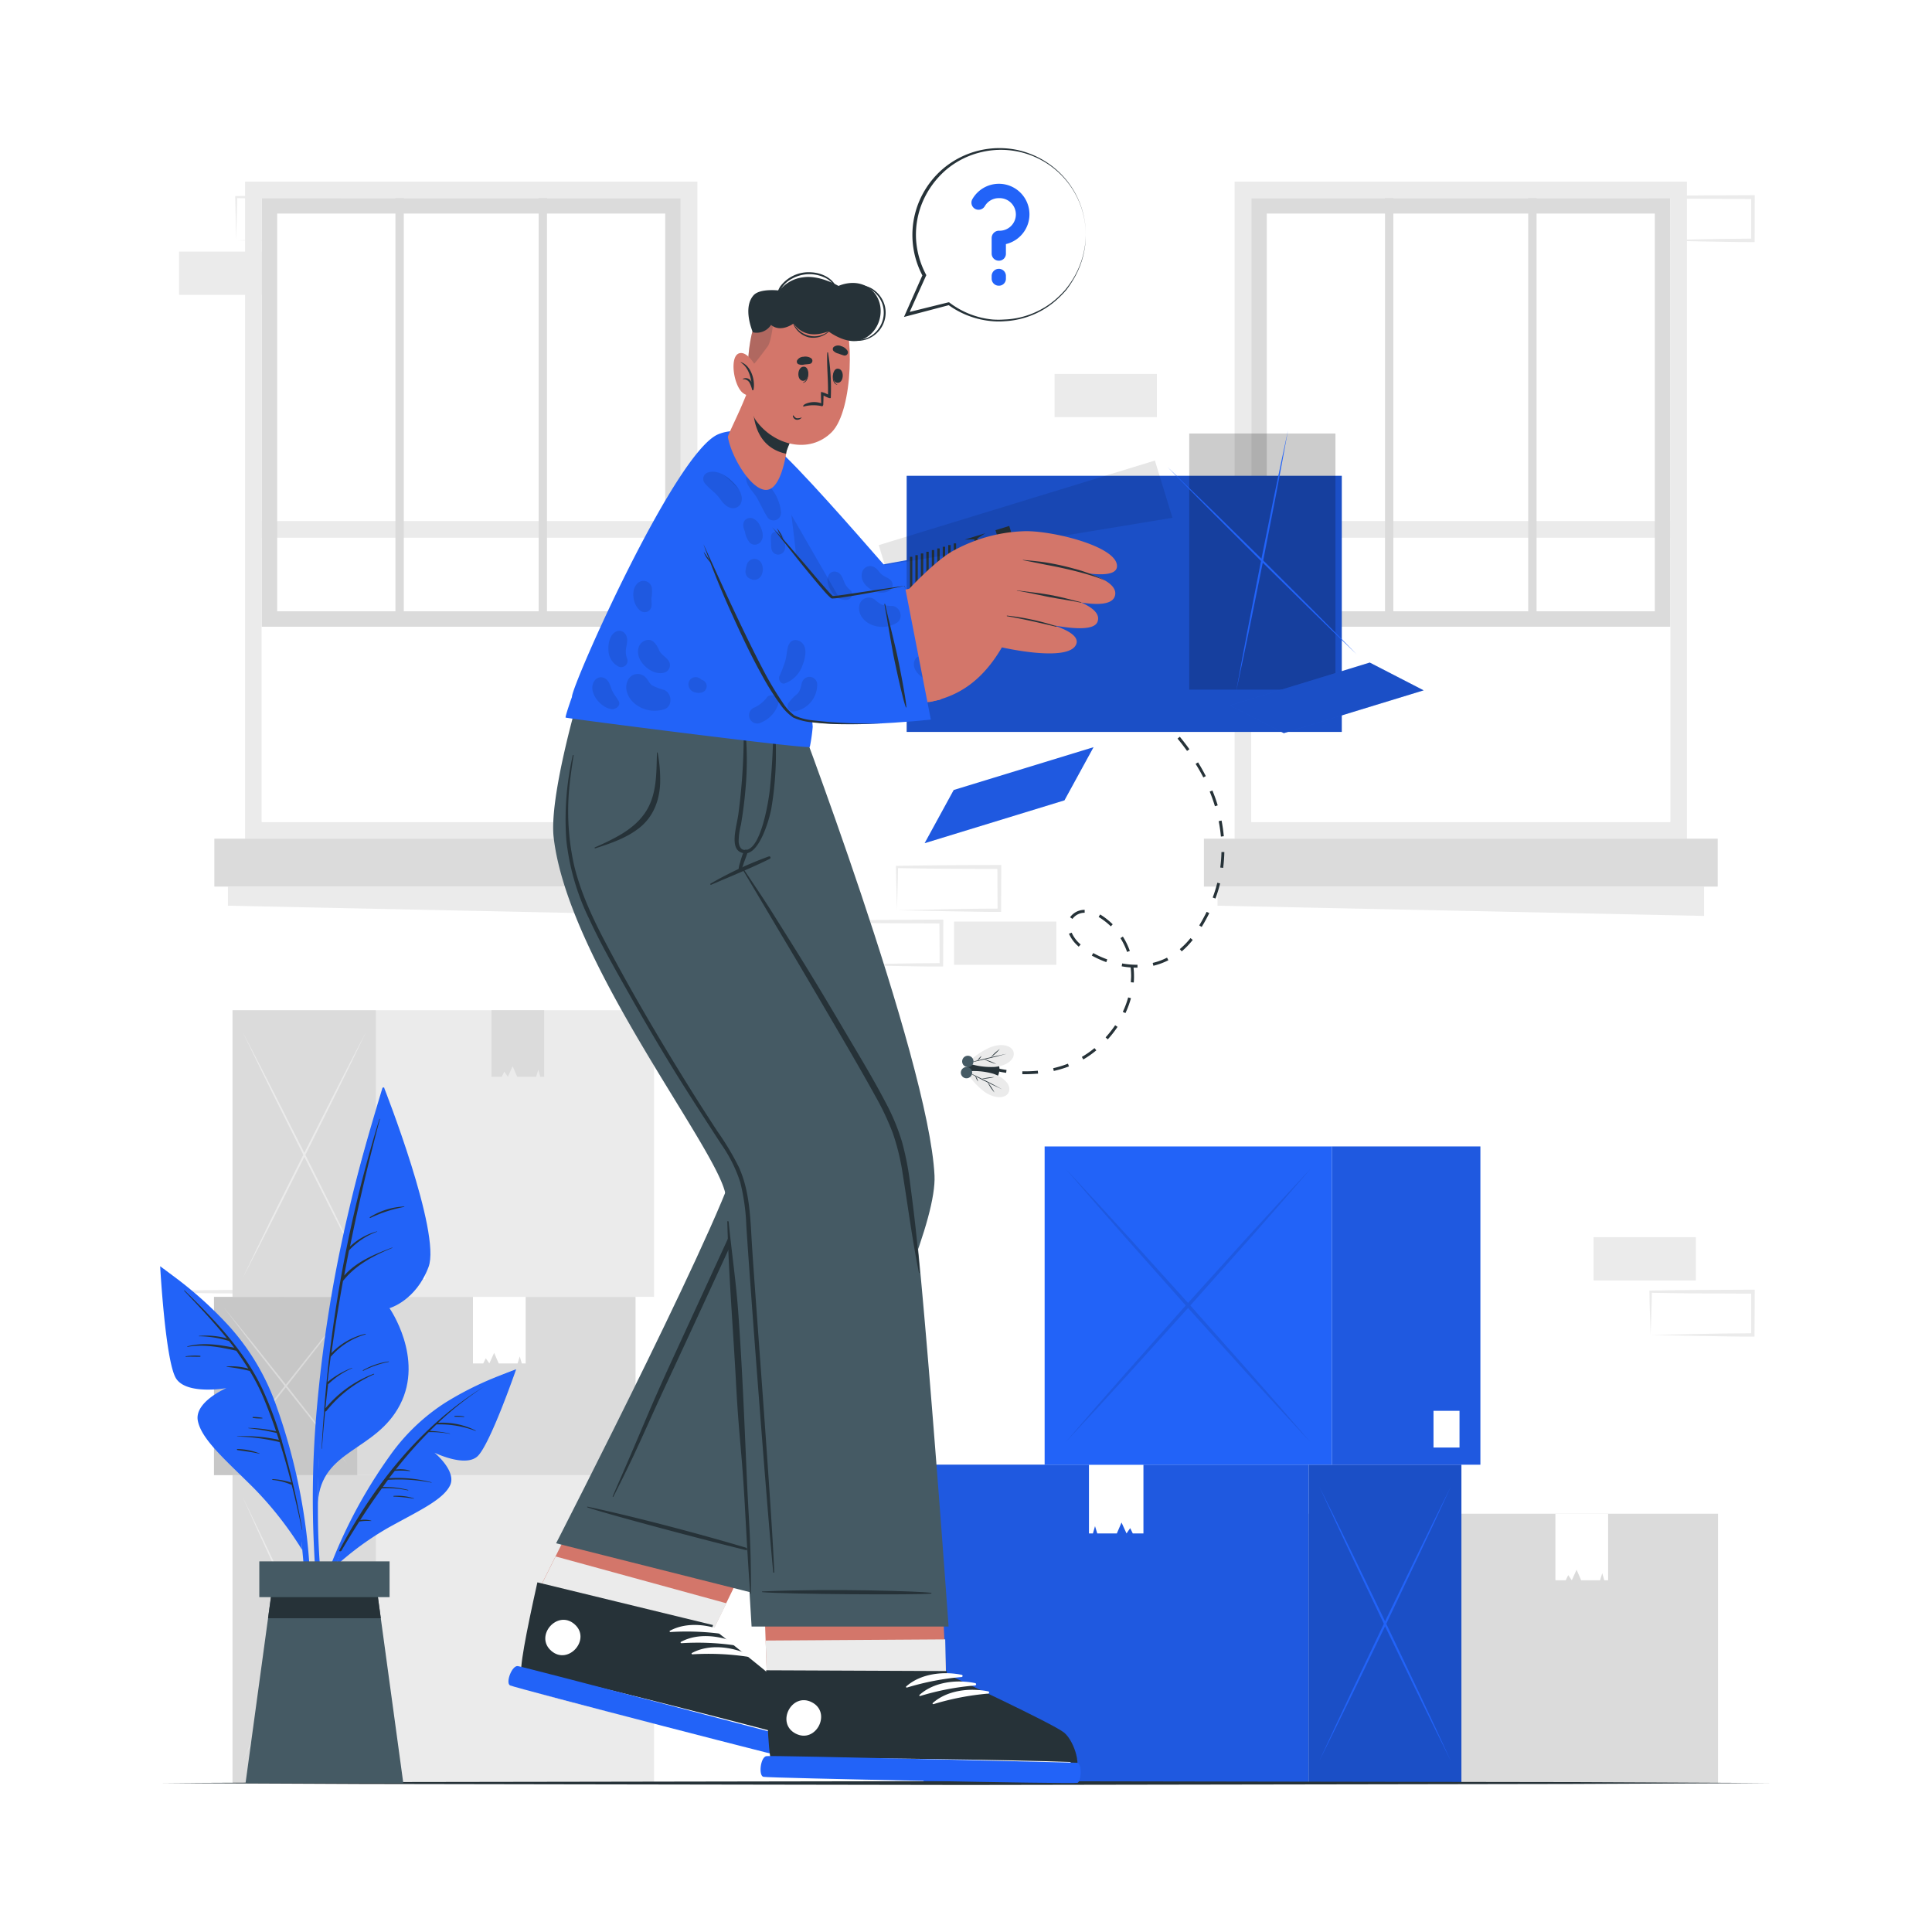 <svg class="animated" id="freepik_stories-empty" xmlns="http://www.w3.org/2000/svg" viewBox="0 0 500 500" version="1.1" xmlns:xlink="http://www.w3.org/1999/xlink" xmlns:svgjs="http://svgjs.com/svgjs"><style>svg#freepik_stories-empty:not(.animated) .animable {opacity: 0;}svg#freepik_stories-empty.animated #freepik--background-complete--inject-61 {animation: 1s 1 forwards cubic-bezier(.36,-0.01,.5,1.38) lightSpeedLeft;animation-delay: 0s;}svg#freepik_stories-empty.animated #freepik--Boxes--inject-61 {animation: 1s 1 forwards cubic-bezier(.36,-0.01,.5,1.38) fadeIn;animation-delay: 0s;}svg#freepik_stories-empty.animated #freepik--Floor--inject-61 {animation: 1s 1 forwards cubic-bezier(.36,-0.01,.5,1.38) lightSpeedRight;animation-delay: 0s;}svg#freepik_stories-empty.animated #freepik--Fly--inject-61 {animation: 1s 1 forwards cubic-bezier(.36,-0.01,.5,1.38) slideRight;animation-delay: 0s;}svg#freepik_stories-empty.animated #freepik--Character--inject-61 {animation: 1s 1 forwards cubic-bezier(.36,-0.01,.5,1.38) lightSpeedRight,3s Infinite  linear wind;animation-delay: 0s,1s;}svg#freepik_stories-empty.animated #freepik--Plant--inject-61 {animation: 1s 1 forwards cubic-bezier(.36,-0.01,.5,1.38) zoomIn;animation-delay: 0s;}svg#freepik_stories-empty.animated #freepik--speech-bubble--inject-61 {animation: 1s 1 forwards cubic-bezier(.36,-0.01,.5,1.38) lightSpeedRight;animation-delay: 0s;}            @keyframes lightSpeedLeft {              from {                transform: translate3d(-50%, 0, 0) skewX(20deg);                opacity: 0;              }              60% {                transform: skewX(-10deg);                opacity: 1;              }              80% {                transform: skewX(2deg);              }              to {                opacity: 1;                transform: translate3d(0, 0, 0);              }            }                    @keyframes fadeIn {                0% {                    opacity: 0;                }                100% {                    opacity: 1;                }            }                    @keyframes lightSpeedRight {              from {                transform: translate3d(50%, 0, 0) skewX(-20deg);                opacity: 0;              }              60% {                transform: skewX(10deg);                opacity: 1;              }              80% {                transform: skewX(-2deg);              }              to {                opacity: 1;                transform: translate3d(0, 0, 0);              }            }                    @keyframes slideRight {                0% {                    opacity: 0;                    transform: translateX(30px);                }                100% {                    opacity: 1;                    transform: translateX(0);                }            }                    @keyframes wind {                0% {                    transform: rotate( 0deg );                }                25% {                    transform: rotate( 1deg );                }                75% {                    transform: rotate( -1deg );                }            }                    @keyframes zoomIn {                0% {                    opacity: 0;                    transform: scale(0.5);                }                100% {                    opacity: 1;                    transform: scale(1);                }            }        </style><g id="freepik--background-complete--inject-61" class="animable" style="transform-origin: 250.1px 254.225px;"><g id="elozi95qmaabg"><rect x="412.41" y="320.19" width="26.48" height="11.19" style="fill: rgb(235, 235, 235); transform-origin: 425.65px 325.785px; transform: rotate(180deg);" class="animable"></rect></g><path d="M427.18,345.49l13.35-.28,6.58-.11c2.19-.05,4.37,0,6.55-.06l-.45.45,0-11.19.5.5-13.24-.06c-4.41,0-8.83-.12-13.24-.17l.27-.27c0,1.83-.08,3.67-.13,5.53Zm0,0L427,340c-.05-1.86-.12-3.75-.13-5.65V334h.28c4.41-.06,8.83-.16,13.24-.17l13.24-.06h.5v.5l-.06,11.19v.45h-.44c-2.23,0-4.47,0-6.7-.05l-6.66-.11Z" style="fill: rgb(235, 235, 235); transform-origin: 440.5px 339.84px;" id="elkqo00q00z1" class="animable"></path><path d="M232.14,235.58l13.36-.28,6.57-.11c2.19-.05,4.37,0,6.55-.05l-.45.44-.05-11.19.5.5-13.24-.06c-4.41,0-8.83-.11-13.24-.17l.27-.27c0,1.83-.08,3.67-.13,5.54Zm0,0L232,230c-.05-1.86-.11-3.75-.13-5.65v-.27h.28c4.41-.05,8.83-.16,13.24-.17l13.24-.06h.5v.5l-.05,11.19V236h-.44c-2.23,0-4.47,0-6.69-.06l-6.67-.11Z" style="fill: rgb(235, 235, 235); transform-origin: 245.5px 229.925px;" id="elei5htbqi76" class="animable"></path><g id="elj95bby5wn8s"><rect x="246.91" y="238.5" width="26.48" height="11.19" style="fill: rgb(235, 235, 235); transform-origin: 260.15px 244.095px; transform: rotate(180deg);" class="animable"></rect></g><path d="M217.14,249.69l13.36-.28,6.58-.11c2.19-.05,4.36,0,6.54-.05l-.44.44-.06-11.19.5.5-13.24-.06c-4.41,0-8.82-.11-13.24-.17l.28-.27c0,1.83-.09,3.67-.13,5.54Zm0,0-.14-5.54c0-1.86-.11-3.75-.13-5.65v-.27h.27c4.42,0,8.83-.16,13.24-.17l13.24-.06h.51v.5l-.05,11.19v.45h-.45c-2.23,0-4.47,0-6.69-.06l-6.66-.11Z" style="fill: rgb(235, 235, 235); transform-origin: 230.5px 244.07px;" id="eltb8tbx6zxql" class="animable"></path><g id="elbmovf4rst54"><rect x="272.92" y="96.77" width="26.48" height="11.19" style="fill: rgb(235, 235, 235); transform-origin: 286.16px 102.365px; transform: rotate(180deg);" class="animable"></rect></g><path d="M46.34,345.49l13.36-.28,6.58-.11c2.18-.05,4.36,0,6.54-.06l-.44.45-.06-11.19.5.5-13.24-.06c-4.41,0-8.83-.12-13.24-.17l.27-.27c0,1.83-.08,3.67-.13,5.53Zm0,0L46.2,340c-.05-1.86-.11-3.75-.13-5.65V334h.27c4.41-.06,8.83-.16,13.24-.17l13.24-.06h.5v.5l0,11.19v.45h-.45c-2.23,0-4.47,0-6.69-.05l-6.66-.11Z" style="fill: rgb(235, 235, 235); transform-origin: 59.695px 339.84px;" id="elj9zjfhcclc" class="animable"></path><path d="M61.11,62.2l13.36-.28,6.58-.11c2.19-.05,4.36,0,6.54-.06l-.44.45L87.09,51l.5.5-13.24-.06c-4.41,0-8.82-.12-13.24-.17l.28-.27c0,1.83-.09,3.67-.14,5.54Zm0,0L61,56.66c0-1.86-.11-3.75-.13-5.65v-.27h.27c4.42-.05,8.83-.16,13.24-.17l13.24-.06h.51V51L88,62.2v.45h-.45c-2.23,0-4.47,0-6.69-.06l-6.66-.11Z" style="fill: rgb(235, 235, 235); transform-origin: 74.5px 56.58px;" id="elm0126rqlbn" class="animable"></path><g id="elvr6nf04snqk"><rect x="46.34" y="65.12" width="26.48" height="11.19" style="fill: rgb(235, 235, 235); transform-origin: 59.58px 70.715px; transform: rotate(180deg);" class="animable"></rect></g><path d="M427.18,62.2l13.35-.28,6.58-.11c2.19-.05,4.37,0,6.55-.06l-.45.45,0-11.19.5.5-13.24-.06c-4.41,0-8.83-.12-13.24-.17l.27-.27c0,1.83-.08,3.67-.13,5.54Zm0,0L427,56.66c-.05-1.86-.12-3.75-.13-5.65v-.27h.28c4.41-.05,8.83-.16,13.24-.17l13.24-.06h.5V51L454.1,62.2v.45h-.44c-2.23,0-4.47,0-6.7-.06l-6.66-.11Z" style="fill: rgb(235, 235, 235); transform-origin: 440.5px 56.58px;" id="el6iczmy44lme" class="animable"></path><rect x="97.32" y="381.77" width="71.95" height="79.67" style="fill: rgb(235, 235, 235); transform-origin: 133.295px 421.605px;" id="eltiai07889y" class="animable"></rect><g id="elatvu8t57t3d"><rect x="60.17" y="381.77" width="37.15" height="79.68" style="fill: rgb(219, 219, 219); transform-origin: 78.745px 421.61px; transform: rotate(180deg);" class="animable"></rect></g><path d="M62.73,456q4.14-8.5,8.18-17L79,421.77l8-17.21q4-8.62,7.84-17.3-4.14,8.5-8.18,17.05l-8.06,17.14-8,17.21Q66.61,447.29,62.73,456Z" style="fill: rgb(235, 235, 235); transform-origin: 78.785px 421.63px;" id="eld3suzwnamph" class="animable"></path><path d="M62.73,387.26q3.88,8.69,7.84,17.3l8,17.21,8.06,17.14q4.05,8.55,8.18,17-3.88-8.68-7.84-17.3l-8-17.21-8.06-17.14Q66.86,395.76,62.73,387.26Z" style="fill: rgb(235, 235, 235); transform-origin: 78.77px 421.585px;" id="el9b8dhe5e1iu" class="animable"></path><rect x="97.32" y="261.44" width="71.95" height="74.18" style="fill: rgb(235, 235, 235); transform-origin: 133.295px 298.53px;" id="elbinkz38n6nf" class="animable"></rect><g id="elqxdkate2b1"><rect x="60.17" y="261.44" width="37.15" height="74.19" style="fill: rgb(219, 219, 219); transform-origin: 78.745px 298.535px; transform: rotate(180deg);" class="animable"></rect></g><polygon points="127.19 278.66 128.72 278.66 129.86 278.66 130.51 277.33 131.43 278.66 132.67 275.93 133.85 278.66 137.22 278.66 138.75 278.66 139.31 276.84 139.83 278.66 140.83 278.66 140.83 261.44 127.19 261.44 127.19 278.66" style="fill: rgb(219, 219, 219); transform-origin: 134.01px 270.05px;" id="el6427mhky91n" class="animable"></polygon><path d="M62.73,330.9Q66.87,323,70.91,315l8.06-16,8-16q4-8,7.84-16.11-4.14,7.92-8.18,15.88l-8.06,15.95-8,16Q66.61,322.81,62.73,330.9Z" style="fill: rgb(235, 235, 235); transform-origin: 78.77px 298.895px;" id="elmn190114wo" class="animable"></path><path d="M62.73,266.93Q66.61,275,70.57,283l8,16,8.06,16q4.05,8,8.18,15.88-3.88-8.08-7.84-16.11l-8-16-8.06-15.95Q66.86,274.85,62.73,266.93Z" style="fill: rgb(235, 235, 235); transform-origin: 78.77px 298.905px;" id="elwwu8l96u32" class="animable"></path><g id="el5647jdwjxls"><rect x="102.06" y="323.03" width="7.99" height="7.99" style="fill: rgb(255, 255, 255); transform-origin: 106.055px 327.025px; transform: rotate(180deg);" class="animable"></rect></g><rect x="92.53" y="335.63" width="71.95" height="46.14" style="fill: rgb(219, 219, 219); transform-origin: 128.505px 358.7px;" id="elhy1c9pb2vzv" class="animable"></rect><g id="elxbpt04orgwc"><rect x="55.38" y="335.63" width="37.15" height="46.14" style="fill: rgb(199, 199, 199); transform-origin: 73.955px 358.7px; transform: rotate(180deg);" class="animable"></rect></g><polygon points="122.4 352.85 123.92 352.85 125.07 352.85 125.72 351.52 126.64 352.85 127.88 350.12 129.06 352.85 132.42 352.85 133.96 352.85 134.51 351.03 135.04 352.85 136.04 352.85 136.04 335.63 122.4 335.63 122.4 352.85" style="fill: rgb(255, 255, 255); transform-origin: 129.22px 344.24px;" id="elulcqje42vdm" class="animable"></polygon><path d="M57.94,379q4.13-5,8.18-10.09l8.06-10.14,8-10.19q3.94-5.1,7.83-10.24-4.12,5-8.18,10.09l-8.06,10.15-8,10.18Q61.82,373.89,57.94,379Z" style="fill: rgb(219, 219, 219); transform-origin: 73.975px 358.67px;" id="el4rfolwmq9ev" class="animable"></path><path d="M57.94,338.37q3.89,5.14,7.84,10.24l8,10.19,8.06,10.14Q85.84,374,90,379q-3.87-5.14-7.83-10.24l-8-10.18-8.06-10.15Q62.07,343.41,57.94,338.37Z" style="fill: rgb(219, 219, 219); transform-origin: 73.97px 358.685px;" id="elaje1i6655b" class="animable"></path><rect x="372.67" y="391.75" width="71.95" height="69.7" style="fill: rgb(219, 219, 219); transform-origin: 408.645px 426.6px;" id="el09l2alcamg6e" class="animable"></rect><g id="elup8g9lfux6"><rect x="335.52" y="391.75" width="37.15" height="69.7" style="fill: rgb(199, 199, 199); transform-origin: 354.095px 426.6px; transform: rotate(180deg);" class="animable"></rect></g><polygon points="402.54 408.97 404.06 408.97 405.21 408.97 405.86 407.64 406.78 408.97 408.02 406.24 409.2 408.97 412.56 408.97 414.1 408.97 414.66 407.14 415.18 408.97 416.18 408.97 416.18 391.75 402.54 391.75 402.54 408.97" style="fill: rgb(255, 255, 255); transform-origin: 409.36px 400.36px;" id="elasnyn3w5rwa" class="animable"></polygon><path d="M338.08,457.3q4.13-7.59,8.18-15.24l8.06-15.32,8-15.38q4-7.71,7.83-15.46-4.12,7.59-8.18,15.24l-8.06,15.31-7.95,15.39Q342,449.55,338.08,457.3Z" style="fill: rgb(219, 219, 219); transform-origin: 354.115px 426.6px;" id="elmpoy364bpa" class="animable"></path><path d="M338.08,395.9q3.89,7.75,7.84,15.46l7.95,15.38,8.06,15.32q4.05,7.65,8.18,15.24-3.87-7.76-7.83-15.46l-8-15.39-8.06-15.31Q342.21,403.49,338.08,395.9Z" style="fill: rgb(219, 219, 219); transform-origin: 354.095px 426.6px;" id="elf6g3nuw8hi" class="animable"></path><path d="M319.52,47v170.1H436.58V47ZM432.26,212.73H323.84V51.27H432.26Z" style="fill: rgb(235, 235, 235); transform-origin: 378.05px 132.05px;" id="elfkk341gs0is" class="animable"></path><rect x="323.84" y="51.27" width="108.42" height="161.46" style="fill: rgb(255, 255, 255); transform-origin: 378.05px 132px;" id="el1d4gm6c0pss" class="animable"></rect><g id="eludv8vxs2to"><rect x="323.84" y="134.84" width="108.42" height="4.32" style="fill: rgb(235, 235, 235); transform-origin: 378.05px 137px; transform: rotate(180deg);" class="animable"></rect></g><g id="elc2orp6d0as9"><rect x="311.57" y="217.05" width="132.97" height="12.4" style="fill: rgb(219, 219, 219); transform-origin: 378.055px 223.25px; transform: rotate(180deg);" class="animable"></rect></g><polygon points="315.09 234.4 441.01 237.04 441.01 229.44 315.09 229.44 315.09 234.4" style="fill: rgb(235, 235, 235); transform-origin: 378.05px 233.24px;" id="elvnd2ivho15" class="animable"></polygon><path d="M323.84,51.27H432.26V162.2H323.84Zm104.42,4H327.84V158.2H428.26Z" style="fill: rgb(219, 219, 219); transform-origin: 378.05px 106.735px;" id="el7nwqlty9m1i" class="animable"></path><rect x="395.5" y="51.27" width="2.16" height="106.93" style="fill: rgb(219, 219, 219); transform-origin: 396.58px 104.735px;" id="els0w5qohmukm" class="animable"></rect><rect x="358.44" y="51.27" width="2.16" height="106.93" style="fill: rgb(219, 219, 219); transform-origin: 359.52px 104.735px;" id="eloxljp1kvnqh" class="animable"></rect><path d="M63.42,47v170.1H180.48V47ZM176.16,212.73H67.74V51.27H176.16Z" style="fill: rgb(235, 235, 235); transform-origin: 121.95px 132.05px;" id="el04xbhqlwucsq" class="animable"></path><rect x="67.74" y="51.27" width="108.42" height="161.46" style="fill: rgb(255, 255, 255); transform-origin: 121.95px 132px;" id="el3rvscvvel7v" class="animable"></rect><g id="elb09ypqlvrva"><rect x="67.74" y="134.84" width="108.42" height="4.32" style="fill: rgb(235, 235, 235); transform-origin: 121.95px 137px; transform: rotate(180deg);" class="animable"></rect></g><g id="elyfeascbzmzo"><rect x="55.47" y="217.05" width="132.97" height="12.4" style="fill: rgb(219, 219, 219); transform-origin: 121.955px 223.25px; transform: rotate(180deg);" class="animable"></rect></g><polygon points="58.99 234.4 184.91 237.04 184.91 229.44 58.99 229.44 58.99 234.4" style="fill: rgb(235, 235, 235); transform-origin: 121.95px 233.24px;" id="el6h8183jtkv4" class="animable"></polygon><path d="M67.74,51.27H176.16V162.2H67.74Zm104.42,4H71.74V158.2H172.16Z" style="fill: rgb(219, 219, 219); transform-origin: 121.95px 106.735px;" id="el0ranvh5motv9" class="animable"></path><rect x="139.4" y="51.27" width="2.16" height="106.93" style="fill: rgb(219, 219, 219); transform-origin: 140.48px 104.735px;" id="elhj6yi2bm7sb" class="animable"></rect><rect x="102.34" y="51.27" width="2.16" height="106.93" style="fill: rgb(219, 219, 219); transform-origin: 103.42px 104.735px;" id="elna52i8765hh" class="animable"></rect></g><g id="freepik--Boxes--inject-61" class="animable" style="transform-origin: 311.075px 379.06px;"><rect x="239.03" y="379.05" width="99.68" height="82.36" style="fill: rgb(34, 99, 248); transform-origin: 288.87px 420.23px;" id="eldp2pvwusg5k" class="animable"></rect><g id="elrz9mr479iyb"><rect x="239.03" y="379.05" width="99.68" height="82.36" style="opacity: 0.1; transform-origin: 288.87px 420.23px;" class="animable"></rect></g><rect x="338.71" y="379.06" width="39.5" height="82.36" style="fill: rgb(34, 99, 248); transform-origin: 358.46px 420.24px;" id="eltcdktv8uulr" class="animable"></rect><g id="elyqqe7hvzgw9"><rect x="338.71" y="379.06" width="39.5" height="82.36" style="opacity: 0.2; transform-origin: 358.46px 420.24px;" class="animable"></rect></g><path d="M375.48,455.74q-4.38-8.78-8.69-17.62l-8.57-17.72-8.46-17.79q-4.2-8.91-8.33-17.88,4.4,8.79,8.7,17.62l8.56,17.72,8.46,17.79Q371.37,446.77,375.48,455.74Z" style="fill: rgb(34, 99, 248); transform-origin: 358.455px 420.235px;" id="el752te89pe6u" class="animable"></path><path d="M375.48,384.73q-4.12,9-8.33,17.88l-8.46,17.79-8.56,17.72q-4.31,8.83-8.7,17.62,4.13-9,8.33-17.88l8.46-17.79,8.57-17.71Q371.1,393.51,375.48,384.73Z" style="fill: rgb(34, 99, 248); transform-origin: 358.455px 420.235px;" id="elnie02g7zpom" class="animable"></path><polygon points="295.92 396.85 294.35 396.85 293.16 396.85 292.49 395.48 291.54 396.85 290.25 394.03 289.04 396.85 285.56 396.85 283.97 396.85 283.39 394.97 282.85 396.85 281.82 396.85 281.82 379.06 295.92 379.06 295.92 396.85" style="fill: rgb(255, 255, 255); transform-origin: 288.87px 387.955px;" id="elgkp6sd8u5c" class="animable"></polygon><rect x="270.35" y="296.7" width="74.37" height="82.35" style="fill: rgb(34, 99, 248); transform-origin: 307.535px 337.875px;" id="eln9n4ara9ea" class="animable"></rect><rect x="344.72" y="296.7" width="38.4" height="82.36" style="fill: rgb(34, 99, 248); transform-origin: 363.92px 337.88px;" id="eleuqksbicwf8" class="animable"></rect><g id="elnj6atnlygg"><rect x="344.72" y="296.7" width="38.4" height="82.36" style="opacity: 0.1; transform-origin: 363.92px 337.88px;" class="animable"></rect></g><g id="el4goxga5171w"><g style="opacity: 0.1; transform-origin: 307.46px 337.855px;" class="animable"><path d="M339.27,373.38q-8.19-8.79-16.24-17.62L307,338l-15.79-17.79q-7.86-8.91-15.56-17.88,8.2,8.79,16.24,17.63l16,17.71,15.79,17.79Q331.57,364.41,339.27,373.38Z" id="elzvfbyxa0o98" class="animable" style="transform-origin: 307.46px 337.855px;"></path><path d="M339.27,302.37q-7.71,9-15.56,17.88L307.92,338l-16,17.72q-8,8.83-16.24,17.62,7.71-9,15.56-17.88L307,337.71,323,320Q331.07,311.15,339.27,302.37Z" id="el0ac53580d5yo" class="animable" style="transform-origin: 307.475px 337.855px;"></path></g></g><rect x="370.99" y="365.12" width="6.73" height="9.5" style="fill: rgb(255, 255, 255); transform-origin: 374.355px 369.87px;" id="el9w1dkshggnh" class="animable"></rect></g><g id="freepik--Floor--inject-61" class="animable" style="transform-origin: 250px 461.45px;"><polygon points="41.45 461.45 93.59 461.2 145.73 461.12 250 460.95 354.27 461.12 406.41 461.2 458.55 461.45 406.41 461.69 354.27 461.78 250 461.95 145.73 461.78 93.59 461.69 41.45 461.45" style="fill: rgb(38, 50, 56); transform-origin: 250px 461.45px;" id="el1uzhrt9s4yo" class="animable"></polygon></g><g id="freepik--Fly--inject-61" class="animable" style="transform-origin: 282.766px 230.027px;"><path d="M289.72,177.8q-.84-.54-1.68-1.05l.39-.65,1.7,1.07Z" style="fill: rgb(38, 50, 56); transform-origin: 289.085px 176.95px;" id="ela7aia82wv9v" class="animable"></path><path d="M265.3,278h-.72l0-.75a33.51,33.51,0,0,0,4-.15l.08.75C267.57,277.93,266.43,278,265.3,278Zm7.42-.82-.16-.73a26.84,26.84,0,0,0,3.82-1.17l.27.7A27.59,27.59,0,0,1,272.72,277.16Zm7.63-3-.37-.65a24.82,24.82,0,0,0,3.27-2.28l.48.57A24.65,24.65,0,0,1,280.35,274.19Zm6.33-5.2-.55-.51a27.9,27.9,0,0,0,2.47-3.14l.62.42A28.34,28.34,0,0,1,286.68,269Zm4.58-6.79-.68-.32a23.16,23.16,0,0,0,1.39-3.74l.72.2A23.68,23.68,0,0,1,291.26,262.2Zm2.16-7.92-.75-.06c0-.54.07-1.09.07-1.62a20.36,20.36,0,0,0-.13-2.22,20.42,20.42,0,0,1-2.32-.29l.13-.74a21.4,21.4,0,0,0,3.7.34h.26v.75h-.27l-.75,0a19.77,19.77,0,0,1,.12,2.18C293.49,253.15,293.46,253.72,293.42,254.28Zm5.07-4.34-.17-.73a16.66,16.66,0,0,0,3.71-1.36l.34.67A17.49,17.49,0,0,1,298.49,249.94ZM286.31,249a25.91,25.91,0,0,1-3.75-1.7l.37-.65a24.82,24.82,0,0,0,3.63,1.64Zm5.38-2.64a17.8,17.8,0,0,0-1.72-3.57l.63-.4a18,18,0,0,1,1.8,3.72Zm14.12-.16-.48-.57a20.27,20.27,0,0,0,2.77-2.85l.58.47A20.6,20.6,0,0,1,305.81,246.23ZM279.17,245l-.21-.2a9.06,9.06,0,0,1-2.31-3.15l.7-.28a8.25,8.25,0,0,0,2.12,2.88l.2.18ZM311,239.89l-.64-.39c.7-1.16,1.35-2.35,1.92-3.52l.68.33C312.38,237.5,311.72,238.71,311,239.89Zm-23.52-.15a17.83,17.83,0,0,0-3-2.34l-.15-.1.39-.64.16.1a18.4,18.4,0,0,1,3.09,2.45Zm-9.93-1.93-.62-.42a4.57,4.57,0,0,1,3.78-1.92l0,.75A3.89,3.89,0,0,0,277.55,237.81Zm37-5.27-.7-.26a38.42,38.42,0,0,0,1.19-3.83l.72.18A34.56,34.56,0,0,1,314.56,232.54Zm2-7.93-.75-.1a35.54,35.54,0,0,0,.31-4h.75A37,37,0,0,1,316.55,224.61Zm-.58-8.1a38.72,38.72,0,0,0-.57-4l.74-.15a40.7,40.7,0,0,1,.58,4.05Zm-1.55-7.86c-.38-1.26-.83-2.53-1.35-3.79l.7-.28c.52,1.27,1,2.57,1.37,3.85Zm-3-7.45c-.6-1.17-1.27-2.35-2-3.51l.64-.39c.72,1.17,1.4,2.37,2,3.56Zm-4.21-6.86c-.77-1.08-1.6-2.15-2.46-3.19l.58-.48c.87,1.05,1.71,2.14,2.49,3.23Zm-5.12-6.22c-.91-1-1.87-1.93-2.85-2.85l.51-.55c1,.94,2,1.91,2.88,2.89Zm-5.87-5.53c-1-.85-2.09-1.69-3.16-2.49l.44-.6c1.09.8,2.17,1.65,3.2,2.52Z" style="fill: rgb(38, 50, 56); transform-origin: 290.72px 228.75px;" id="el6pkwlwagrdt" class="animable"></path><path d="M260.39,277.64a18.66,18.66,0,0,1-2-.36l.18-.73s.72.18,1.92.35Z" style="fill: rgb(38, 50, 56); transform-origin: 259.44px 277.095px;" id="elb9sjegs9vmp" class="animable"></path><path d="M250.3,276.15c-.47,4,7.7,6.24,8.32,1S250.77,272.12,250.3,276.15Z" style="fill: rgb(38, 50, 56); transform-origin: 254.466px 276.693px;" id="elqibz4lavo6g" class="animable"></path><path d="M261,282.77c-.76,1.51-3.45,1.72-6.23-.22a18.65,18.65,0,0,1-4.7-5.27,18.53,18.53,0,0,1,7,.61C260.36,279,261.8,281.24,261,282.77Z" style="fill: rgb(235, 235, 235); transform-origin: 255.643px 280.567px;" id="el2s3oisc5mr8" class="animable"></path><path d="M250.1,277.28c1.58.71,3.13,1.48,4.68,2.24s3.08,1.57,4.59,2.41c-1.58-.71-3.13-1.48-4.68-2.24S251.61,278.12,250.1,277.28Z" style="fill: rgb(38, 50, 56); transform-origin: 254.735px 279.605px;" id="elugt36vlz7k" class="animable"></path><path d="M257.36,282.74a13.85,13.85,0,0,1-1-1.31,13.26,13.26,0,0,1-.82-1.41,13.85,13.85,0,0,1,1,1.31A12.33,12.33,0,0,1,257.36,282.74Z" style="fill: rgb(38, 50, 56); transform-origin: 256.45px 281.38px;" id="elqdxx270fc1" class="animable"></path><path d="M254,279.23a15.94,15.94,0,0,1,1.67-.34,16.21,16.21,0,0,1,1.71-.15,17.09,17.09,0,0,1-3.38.49Z" style="fill: rgb(38, 50, 56); transform-origin: 255.69px 278.985px;" id="elt306kmelpea" class="animable"></path><path d="M253.13,279.89a3.75,3.75,0,0,1-.72-1.46,3.75,3.75,0,0,1,.72,1.46Z" style="fill: rgb(38, 50, 56); transform-origin: 252.77px 279.16px;" id="el9tvz4jtdcxc" class="animable"></path><path d="M262.32,272.3c-.39-1.65-2.95-2.47-6.1-1.23a18.66,18.66,0,0,0-5.8,4.05,18.58,18.58,0,0,0,7,1C260.79,275.84,262.72,274,262.32,272.3Z" style="fill: rgb(235, 235, 235); transform-origin: 256.396px 273.307px;" id="elkeg6dw5q8jp" class="animable"></path><path d="M250.42,275.12c1.7-.32,3.39-.72,5.07-1.11s3.36-.81,5-1.28c-1.69.32-3.38.72-5.06,1.11S252.09,274.65,250.42,275.12Z" style="fill: rgb(38, 50, 56); transform-origin: 255.455px 273.925px;" id="elmnnnreu0wa7" class="animable"></path><path d="M258.75,271.48a14.16,14.16,0,0,0-1.25,1,15.74,15.74,0,0,0-1.13,1.18,11.39,11.39,0,0,0,1.25-1A14,14,0,0,0,258.75,271.48Z" style="fill: rgb(38, 50, 56); transform-origin: 257.56px 272.57px;" id="elgolpz2lm8m5" class="animable"></path><path d="M254.65,274.12a16.25,16.25,0,0,0,3.18,1.25,15.61,15.61,0,0,0-3.18-1.25Z" style="fill: rgb(38, 50, 56); transform-origin: 256.24px 274.745px;" id="elyd415e3s8me" class="animable"></path><path d="M254,273.28a3.49,3.49,0,0,0-.59.56,4.1,4.1,0,0,0-.45.69,3.54,3.54,0,0,0,.59-.57A2.87,2.87,0,0,0,254,273.28Z" style="fill: rgb(38, 50, 56); transform-origin: 253.48px 273.905px;" id="el6h5hc9644rv" class="animable"></path><path d="M250.3,276.15a1.46,1.46,0,1,1-1.62,1.29A1.47,1.47,0,0,1,250.3,276.15Z" style="fill: rgb(69, 90, 100); transform-origin: 250.131px 277.601px;" id="elpwh7b0v7j7" class="animable"></path><path d="M250.64,273.24a1.46,1.46,0,1,1-.34,2.91,1.46,1.46,0,0,1,.34-2.91Z" style="fill: rgb(69, 90, 100); transform-origin: 250.474px 274.695px;" id="elfhuo7zmnmj7" class="animable"></path></g><g id="freepik--Character--inject-61" class="animable animator-active" style="transform-origin: 250.012px 265.947px;"><path d="M160,370.31S138.68,413,138.67,413c-1.76,8.81-3.14,16.58-3.49,20.66a.16.16,0,0,0,0,.07,6.22,6.22,0,0,0,.11,2.85.16.16,0,0,0,0,.07c2.27,2.3,72.33,18.43,75,18.17s2.1-7.79-.12-10.58-26.29-21-26.29-21l20.84-42.76Z" style="fill: rgb(211, 118, 106); transform-origin: 173.569px 412.567px;" id="eli9u4uiskqp8" class="animable"></path><path d="M209.23,454.86c-2.63.26-71.64-15.88-73.9-18.17a.25.25,0,0,1,0-.07,6.18,6.18,0,0,1-.12-2.85.1.1,0,0,1,0-.07c.34-4.08,1.73-11.85,3.48-20.67l5.1-10.22L188,414.93l-4.08,8.38s23,18.17,25.23,21S211.87,454.61,209.23,454.86Z" style="fill: rgb(235, 235, 235); transform-origin: 173.06px 428.837px;" id="elp4ccrz3hfp" class="animable"></path><path d="M210.19,453.74c-2.67.2-72.9-17.7-75.14-20.08-.86-.89,1.15-11.28,3.94-23.76l.09-.39,45.44,11.05-.21.76s23.81,18.88,26,21.76S212.85,453.55,210.19,453.74Z" style="fill: rgb(38, 50, 56); transform-origin: 173.459px 431.626px;" id="elfjlcuh9sre6" class="animable"></path><path d="M210.08,450.81c-11.76-3.3-59.52-15.54-71.4-17.92-.1,0-.12.05,0,.08,11.59,3.53,59.45,15.38,71.38,18C210.29,451.06,210.33,450.88,210.08,450.81Z" style="fill: rgb(255, 255, 255); transform-origin: 174.424px 441.942px;" id="elyst5i1zlhjq" class="animable"></path><path d="M188.08,422.43c-4.44-2.06-10.32-2.8-14.72-.38-.17.09,0,.33.12.32a67.66,67.66,0,0,1,14.43.64A.31.31,0,0,0,188.08,422.43Z" style="fill: rgb(255, 255, 255); transform-origin: 180.764px 421.772px;" id="eln5bdj2dwcef" class="animable"></path><path d="M190.92,425.31c-4.43-2.05-10.31-2.79-14.72-.38-.17.09,0,.33.13.33a67,67,0,0,1,14.43.64A.31.31,0,0,0,190.92,425.31Z" style="fill: rgb(255, 255, 255); transform-origin: 183.614px 424.661px;" id="elf8mw0865m1j" class="animable"></path><path d="M193.77,428.2c-4.44-2.06-10.32-2.8-14.72-.39-.17.1,0,.34.13.33a67.6,67.6,0,0,1,14.42.64A.31.31,0,0,0,193.77,428.2Z" style="fill: rgb(255, 255, 255); transform-origin: 186.454px 427.541px;" id="eladcfmpeycc" class="animable"></path><path d="M211.9,451.5c1.13.8-.22,4.95-1.21,5.06S133.21,436.81,132,436.18s.45-5.17,2-5S211.9,451.5,211.9,451.5Z" style="fill: rgb(34, 99, 248); transform-origin: 171.956px 443.868px;" id="elv13avnrqs9m" class="animable"></path><path d="M148.67,420.33c-4.44-3.84-10.42,3.06-6,6.91S153.12,424.18,148.67,420.33Z" style="fill: rgb(255, 255, 255); transform-origin: 145.675px 423.787px;" id="el2t3z3ne8y9q" class="animable"></path><path d="M143.92,399.4l51.24,12.92s47.76-86.19,46.69-108.1C240.38,274,204.9,181.08,204.9,181.08H162.42S190.61,281.53,191,298.43C191.17,307.27,143.92,399.4,143.92,399.4Z" style="fill: rgb(69, 90, 100); transform-origin: 192.894px 296.7px;" id="elkc64wqg3fq" class="animable"></path><path d="M197.35,401.92c-2.73-1.09-27.12-8.13-45.32-12a.1.1,0,0,0,0,.19c5.73,2,41.89,11.53,45.28,12C197.39,402.14,197.47,402,197.35,401.92Z" style="fill: rgb(38, 50, 56); transform-origin: 174.686px 396.017px;" id="eloqyg66spzq" class="animable"></path><path d="M194.52,276.85c-3.38-14.18-7-28.32-10.8-42.37s-7.87-28.23-12.34-42.17c-.54-1.71-1.11-3.4-1.66-5.1a.21.21,0,0,0-.41.12c4,13.89,8,27.75,11.79,41.69s7.4,27.92,10.8,42c.85,3.48,1.68,6.95,2.49,10.44a93.34,93.34,0,0,1,2.18,10.87,28.15,28.15,0,0,1-.71,10.46,58.73,58.73,0,0,1-3.77,9.74q-9.19,19.95-18.37,39.91c-6.12,13.34-7.11,16.38-13,29.83-.73,1.67-1.46,3.34-2.16,5,0,.11.11.21.17.09,6.7-13.18,7.73-16.35,14-29.77s12.5-27,18.72-40.51c2.8-6.1,6.09-12.32,6.51-19.14C198.38,290.82,196.14,283.68,194.52,276.85Z" style="fill: rgb(38, 50, 56); transform-origin: 178.286px 287.235px;" id="el4hvv9a1iy8o" class="animable"></path><path d="M196.84,387.19s1.64,47,1.64,47c.27,9,.66,16.87,1.25,20.92a.17.17,0,0,0,0,.07,6.3,6.3,0,0,0,.74,2.75l.06.06c2.73,1.73,74.62,1.69,77.13.84s.29-8.05-2.5-10.28-30.33-14.52-30.33-14.52l-2.09-46.95Z" style="fill: rgb(211, 118, 106); transform-origin: 237.797px 423.241px;" id="elqq3yr63buup" class="animable"></path><path d="M198.14,424.57s.34,9.62.34,9.65c.27,9,.66,16.87,1.25,20.92a.17.17,0,0,0,0,.07,12,12,0,0,0,.74,2.75l.06.06c2.73,1.73,74.62,1.69,77.13.84s.29-8.05-2.5-10.28-30.33-14.52-30.33-14.52l-.21-9.79Z" style="fill: rgb(235, 235, 235); transform-origin: 238.447px 441.851px;" id="elgo0nmr39f75" class="animable"></path><path d="M277.7,458.78c-2.54.81-75-.31-77.74-2.11-1-.67-1.5-11.23-1.68-24v-.4l46.76.2,0,.8s27.55,12.83,30.34,15.12S280.25,458,277.7,458.78Z" style="fill: rgb(38, 50, 56); transform-origin: 238.567px 445.659px;" id="el8ijsolm42hj" class="animable"></path><path d="M276.93,456c-12.21-.49-61.51-1.31-73.62-.86-.1,0-.1.07,0,.07,12.09.75,61.4,1.18,73.62,1C277.18,456.15,277.19,456,276.93,456Z" style="fill: rgb(255, 255, 255); transform-origin: 240.178px 455.63px;" id="ellecdlii6dhc" class="animable"></path><path d="M248.94,433.45c-4.79-1-10.69-.33-14.41,3-.15.13,0,.33.2.29a68.23,68.23,0,0,1,14.18-2.73A.3.3,0,0,0,248.94,433.45Z" style="fill: rgb(255, 255, 255); transform-origin: 241.794px 434.885px;" id="elaaeufeie2w" class="animable"></path><path d="M252.38,435.59c-4.8-1-10.69-.32-14.41,3.05-.15.13,0,.33.19.28a67.65,67.65,0,0,1,14.19-2.72A.31.31,0,0,0,252.38,435.59Z" style="fill: rgb(255, 255, 255); transform-origin: 245.265px 437.047px;" id="el4bgvey6j9ua" class="animable"></path><path d="M255.81,437.74c-4.79-1-10.68-.33-14.41,3-.14.13,0,.33.2.29a68.35,68.35,0,0,1,14.18-2.73A.3.3,0,0,0,255.81,437.74Z" style="fill: rgb(255, 255, 255); transform-origin: 248.666px 439.175px;" id="elsu3oqsxrm48" class="animable"></path><path d="M278.85,456.2c1.29.52.94,4.87,0,5.2s-80-1.24-81.29-1.56-.77-5.13.8-5.36S278.85,456.2,278.85,456.2Z" style="fill: rgb(34, 99, 248); transform-origin: 238.261px 457.953px;" id="elkibh9ujotyn" class="animable"></path><path d="M210.12,440.55c-5.21-2.71-9.43,5.39-4.21,8.1S215.34,443.26,210.12,440.55Z" style="fill: rgb(255, 255, 255); transform-origin: 208.016px 444.6px;" id="elzttzifnbzml" class="animable"></path><path d="M204.37,181a.16.16,0,0,1,0,0c-.19.87-10.78,42.74-12.1,43.52-1.5.89,38.48,54.68,43.22,81.09,3,16.89,10,115.34,10,115.34H194.51s-5-83.61-6.66-111.16c-.65-10.69-40.75-60.11-44.56-93.06-1.2-10.38,6.26-35.77,6.26-35.77Z" style="fill: rgb(69, 90, 100); transform-origin: 194.325px 300.955px;" id="elnej842uf9ik" class="animable"></path><path d="M193.22,381.17c-.6-13.85-1.15-27.73-2.16-41.56-.57-7.84-1.69-15.43-2.47-23.24,0-.41-.37-.51-.36-.09.36,13.91,1.51,27.67,2.25,41.57s1.45,17.14,2.24,31c.44,7.84.83,15.68,1.44,23.51a.1.1,0,0,0,.19,0C194.38,398.44,193.83,395.07,193.22,381.17Z" style="fill: rgb(38, 50, 56); transform-origin: 191.29px 364.219px;" id="elr5c6x9613o" class="animable"></path><path d="M235.54,306.27a74,74,0,0,0-2.12-10.83,55.4,55.4,0,0,0-4.13-9.95c-3.47-6.66-7.42-13.1-11.23-19.57s-7.78-13.08-11.8-19.54q-3.39-5.44-6.81-10.87c-2.32-3.65-4.77-7.23-7.16-10.83a.13.13,0,0,0-.23.14c3.9,6.54,7.76,13.09,11.66,19.63s7.74,13.1,11.58,19.66,7.57,12.92,11.19,19.48a68.44,68.44,0,0,1,4.59,9.72A59.67,59.67,0,0,1,233.65,304c1.36,8.47,2.47,17,4.17,25.39a.1.1,0,0,0,.19,0C237.48,321.67,236.56,313.94,235.54,306.27Z" style="fill: rgb(38, 50, 56); transform-origin: 215.025px 277.037px;" id="eljhgvqqv334p" class="animable"></path><path d="M241,412.21c-2.91-.38-25.12-1.15-43.7-.35-.12,0-.11.18,0,.19,6.05.53,40.26.77,43.67.37C241.06,412.41,241.1,412.23,241,412.21Z" style="fill: rgb(38, 50, 56); transform-origin: 219.136px 412.065px;" id="elwaew9oz60hm" class="animable"></path><path d="M198.92,221.66a95,95,0,0,0-15,7,.17.17,0,0,0,.14.31c5.06-2.18,10.23-4.26,15.17-6.71A.33.33,0,0,0,198.92,221.66Z" style="fill: rgb(38, 50, 56); transform-origin: 191.616px 225.304px;" id="elgkjnlxfqzen" class="animable"></path><path d="M200.45,187c0-.17-.32-.21-.32,0a168.24,168.24,0,0,1-.85,16.92c-.24,2.61-2.34,17-6.86,16-.76-.18-1.14-.92-1.26-2.07a17.68,17.68,0,0,1,.6-4.42c.5-3,.9-6,1.16-9.09a82.44,82.44,0,0,0-.18-17.06.15.15,0,0,0-.29,0,156.94,156.94,0,0,1-1.38,23.54c-.57,3.75-2.46,9.4,1.47,10s6.58-8.87,7.06-11.46A86.44,86.44,0,0,0,200.45,187Z" style="fill: rgb(38, 50, 56); transform-origin: 195.464px 203.852px;" id="elvqg3mwz55e" class="animable"></path><path d="M192.54,220.23a23.39,23.39,0,0,0-1,3,6.87,6.87,0,0,0-.42,2.45.17.17,0,0,0,.31.07,8.4,8.4,0,0,0,1.05-2.39c.35-.93.71-1.84,1-2.78A.5.5,0,0,0,192.54,220.23Z" style="fill: rgb(38, 50, 56); transform-origin: 192.316px 222.865px;" id="el82t8819zsfk" class="animable"></path><path d="M194.67,323.23c-.48-7.12-.45-14.63-3.48-21.23a70.82,70.82,0,0,0-5.54-9.24q-3.1-4.74-6.12-9.53c-8-12.77-15.72-25.8-22.75-39.15-3.39-6.43-6.51-13.07-8.21-20.17a64.5,64.5,0,0,1-.93-22.76c.24-1.89.5-3.77.81-5.65a.11.11,0,0,0-.21-.05,74.51,74.51,0,0,0-1.67,22,61.38,61.38,0,0,0,5.87,20.29c3.1,6.71,6.79,13.17,10.43,19.6q5.63,10,11.59,19.71c4,6.46,8.12,12.79,12.25,19.15a36.43,36.43,0,0,1,4.87,9.79,53.41,53.41,0,0,1,1.56,11.12c1,15.74,5,68.07,6.42,83.73.17,2,.35,4,.54,6a.14.14,0,1,0,.27,0C199.77,391.12,195.7,338.92,194.67,323.23Z" style="fill: rgb(38, 50, 56); transform-origin: 173.374px 301.201px;" id="elifhb3m6hpb" class="animable"></path><path d="M170.2,194.8c0-.11-.18-.07-.18,0-.15,4.37,0,8.89-1.71,13-1.54,3.79-4.64,6.45-8.11,8.44a61.89,61.89,0,0,1-6.23,3.05c-.15.07-.09.31.08.26,4-1.28,8.13-2.67,11.48-5.35,3.58-2.88,5.15-7.05,5.32-11.55A37.26,37.26,0,0,0,170.2,194.8Z" style="fill: rgb(38, 50, 56); transform-origin: 162.372px 207.144px;" id="elng0n5ayzzu9" class="animable"></path><path d="M192.39,123.57c5.72,17.56,21.17,47.47,26.69,51.08,4.89,3.19,27.9-.37,38-2.8,3.76-.91-4.7-29.57-8.71-28.52-4.81,1.26-19.14,4.49-20.18,3.69s-15.49-18.6-25.73-29.08C193.14,108.45,190.23,116.93,192.39,123.57Z" style="fill: rgb(211, 118, 106); transform-origin: 224.866px 144.808px;" id="el7hlwb29pssq" class="animable"></path><path d="M254.87,172.07c1.93-.24,18.26-1,25.75-5.07,4-2.17,14.21-9.35,13.19-11.93-.93-2.35-4.21-1.07-4.21-1.07s4.51-3.27,3.19-6.53-6.77-.81-6.77-.81,4.39-3.7,2.84-6.85-6.61.22-6.61.22,4.17-3.19,1.8-5.25c-2.86-2.48-9.89,4.28-14.64,5.86-1.08.36-22.36,5.74-22.36,5.74Z" style="fill: rgb(211, 118, 106); transform-origin: 270.466px 153.154px;" id="elgtz0qutd9cd" class="animable"></path><path d="M282.07,139.94c-5.18,4.95-8.31,6.22-15.23,7.62-.13,0-.12.24,0,.22,6.9-.75,11.05-1.78,15.46-7.6C282.54,139.89,282.31,139.7,282.07,139.94Z" style="fill: rgb(38, 50, 56); transform-origin: 274.574px 143.806px;" id="elrc5iv5ohrp9" class="animable"></path><path d="M285.85,146.54c-5.83,4.68-9.21,6.08-16.35,8.08-.1,0-.06.21.05.19,7.16-1.38,11.28-2.5,16.49-7.94C286.28,146.63,286.12,146.33,285.85,146.54Z" style="fill: rgb(38, 50, 56); transform-origin: 277.8px 150.64px;" id="el8tkox0fyher" class="animable"></path><path d="M289.25,154.08c-6,4.12-9.61,5.83-16.79,6.88a.13.13,0,0,0,0,.26c7.43-.36,12-2.45,16.87-6.94C289.69,154,289.62,153.83,289.25,154.08Z" style="fill: rgb(38, 50, 56); transform-origin: 280.948px 157.589px;" id="el5gse0s95ty" class="animable"></path><path d="M241.47,147.3s5.95-6.73,9.21-9.11,18.7-6.78,19.84-3.5c1.47,4.24-6.94,8.53-11.33,10.09,0,0,3.41,9.8-2,14.18S241.47,147.3,241.47,147.3Z" style="fill: rgb(211, 118, 106); transform-origin: 256.08px 146.618px;" id="elvwy6ujahdck" class="animable"></path><path d="M270.55,136c-1.45,4.83-7.35,6.51-11.5,8.34a.43.43,0,0,0-.16.67c1.16,4.2,1.56,10.46-1.38,14-.08.1.05.24.15.15,3.67-3.36,3.77-9.55,2.21-14.07,4.29-1.81,10.13-3.76,10.72-9.07C270.6,136,270.56,136,270.55,136Z" style="fill: rgb(38, 50, 56); transform-origin: 264.038px 147.594px;" id="elrcjdj60r7n" class="animable"></path><path d="M254.86,177l-7.54-34.34-18.66,3.39c-7.36-8.43-22.07-25.28-28-30.34-7-5.94-11.58-1.48-9,7.52C197.49,143.8,214.54,174,219,176.85,225.47,181,254.86,177,254.86,177Z" style="fill: rgb(34, 99, 248); transform-origin: 222.896px 145.872px;" id="eld1i1s3k58ip" class="animable"></path><g id="elywkau2wzbch"><path d="M228.22,156.5a14.58,14.58,0,0,0,2.81.33c2,.27,2.88,3.22,1.06,4.34a7.18,7.18,0,0,1-6.44.55c-2-.78-3.69-2.72-3.26-5a2.5,2.5,0,0,1,4-1.54A9.3,9.3,0,0,0,228.22,156.5Zm-5.16-8.17c-.72,3.4,4.54,6.32,7.23,4.51a1.81,1.81,0,0,0,.07-2.83c-.79-.64-1.45-.74-2.15-1.32a3.2,3.2,0,0,1-.64-.67,4.79,4.79,0,0,0-1.49-1.34A2.19,2.19,0,0,0,223.06,148.33Zm-8.39.18c-1.08,1.41-.27,3.53.68,4.81a4.34,4.34,0,0,0,3.93,1.91,1.46,1.46,0,0,0,.74-2.56,4.64,4.64,0,0,1-1.4-1.74c-.47-1.06-.78-2.43-2-2.89A1.71,1.71,0,0,0,214.67,148.51Zm22.15,22.24c-1.41,2.85,2.88,6.09,5.48,5.53.87-.19,1.71-1.33.94-2.15-.62-.66-1.36-1.18-1.94-1.88-.71-.85-1.1-1.94-2.21-2.37A1.76,1.76,0,0,0,236.82,170.75ZM196.54,135.8a3.82,3.82,0,0,0-1-1.21q.84,2.15,1.77,4.31A5.9,5.9,0,0,0,196.54,135.8Zm5.57-3a11.85,11.85,0,0,0-2.76-6.71c-1.2-1.55-3.28-4-5.48-3.47a1.14,1.14,0,0,0-.8,1.1c-.14,1.69,1.8,3.5,2.64,4.85,1,1.7,1.79,3.58,2.87,5.27A1.92,1.92,0,0,0,202.11,132.79Zm-.65,10.75a1.83,1.83,0,0,0,1.68-1.38,4.51,4.51,0,0,0-.15-2.33,3.91,3.91,0,0,0-1-1.9,1.42,1.42,0,0,0-2.34.69,6.48,6.48,0,0,0,0,1.76c0,.25,0,.5,0,.76a4.69,4.69,0,0,0,.12,1.12A1.77,1.77,0,0,0,201.46,143.54Z" style="fill: rgb(3, 4, 2); opacity: 0.1; transform-origin: 218.303px 149.445px;" class="animable"></path></g><path d="M248.33,174c-.86-2-3-10.88-3.47-13.09s-2.21-11.15-2.72-13.42c0-.13.14-.2.17-.08.54,2.24,2.95,11.06,3.48,13.26s2.52,11.07,2.66,13.3A.06.06,0,0,1,248.33,174Z" style="fill: rgb(38, 50, 56); transform-origin: 245.296px 160.697px;" id="elmor8oimlq77" class="animable"></path><g id="elytqvrus964k"><path d="M231,178.72c-5.25,0-9.86-.5-12-1.87-4.49-2.9-21.54-33-27.41-53.61-1.48-5.16-.59-8.84,1.75-9.91Z" style="opacity: 0.1; transform-origin: 210.933px 146.025px;" class="animable"></path></g><path d="M146.38,185.71c.13.19,62.53,8.19,63.2,7.61a45.24,45.24,0,0,0,.75-5.26s-5.72-67.94-8.68-71.93c-2.59-3.48-10.45-6-15.8-3.73-11.23,4.76-38.12,65.46-37.83,68C148,180.37,146.22,185.47,146.38,185.71Z" style="fill: rgb(34, 99, 248); transform-origin: 178.35px 152.442px;" id="elvdrxj6zhtrd" class="animable"></path><g id="eljmhp0xst5th"><path d="M168.88,177.44a16.92,16.92,0,0,0,3,1.12c2.08.83,2.27,4.3,0,5a8.12,8.12,0,0,1-7.2-1.15c-2-1.4-3.29-4-2.21-6.32a2.82,2.82,0,0,1,4.78-.6C167.81,176.14,168.15,177,168.88,177.44Zm-3.42-10.33c-1.71,3.53,3.24,8.14,6.67,6.89a2,2,0,0,0,.84-3.08c-.68-.91-1.38-1.2-2-2a3.54,3.54,0,0,1-.51-.91,5.71,5.71,0,0,0-1.27-1.86C168,165,166.09,165.81,165.46,167.11Zm-5.78-3.76c-1.87.7-2.35,3.22-2.21,5a4.89,4.89,0,0,0,2.62,4.17,1.64,1.64,0,0,0,2.23-2A5.1,5.1,0,0,1,162,168c.17-1.28.68-2.78-.17-3.93A1.93,1.93,0,0,0,159.68,163.35Zm20.5,11.9a1.86,1.86,0,0,0-2,1.59,2.18,2.18,0,0,0,1.55,2.31,3.35,3.35,0,0,0,2.1,0,1.56,1.56,0,0,0,.81-.73,1.62,1.62,0,0,0,.23-1.08,1.75,1.75,0,0,0-1.37-1.44,1.14,1.14,0,0,0-.22-.22A2.08,2.08,0,0,0,180.18,175.25Zm-15.33-24.13c-1.68,1.72-1,5.63.92,6.95a1.78,1.78,0,0,0,2.84-1.17,8,8,0,0,0,0-1.19c0-.43-.06-.7,0-1a9.39,9.39,0,0,0,.09-2.59A2.2,2.2,0,0,0,164.85,151.12ZM154,176c-2.31,2.74,1.5,7.44,4.49,7.53,1,0,2.23-1,1.61-2.1-.5-.88-1.17-1.66-1.61-2.57-.54-1.12-.67-2.43-1.77-3.19A2,2,0,0,0,154,176Zm55.17-.87a1.92,1.92,0,0,0-1.58,1.44c-.32,1.11-.36,2.1-1.19,3A13.69,13.69,0,0,0,204,182a1.47,1.47,0,0,0,1.34,2.14,6.91,6.91,0,0,0,4.47-2.44C209.61,179.8,209.41,177.57,209.18,175.09Zm-5-8.25c-.56,1.36-.46,2.9-.93,4.32a33.85,33.85,0,0,1-1.47,3.82c-.42.9.42,2.32,1.51,1.84a7.53,7.53,0,0,0,4.06-3.71c.76-1.57,1.6-4.21.87-5.88S205,164.87,204.15,166.84Zm-5.7,13.63a9,9,0,0,1-3.11,2.55,2.14,2.14,0,1,0,1.75,3.87,7.7,7.7,0,0,0,4.34-4.86C201.92,180.34,199.58,179.21,198.45,180.47Zm-9.14-49a2.21,2.21,0,0,0,2.6-1.62c.56-2.15-1.36-4.36-2.88-5.7s-3.66-2.56-5.79-1.87a1.75,1.75,0,0,0-.71,2.89c.93,1.16,2.22,2,3.21,3.14S187.57,131.18,189.31,131.47ZM197,140c.84-1.21.19-3-.41-4.15a3.67,3.67,0,0,0-1.43-1.52,1.86,1.86,0,0,0-2.56.55,2.45,2.45,0,0,0-.12,1.82,5,5,0,0,0,.34.91l0,.09,0,.08A6.09,6.09,0,0,0,194,140.4,1.9,1.9,0,0,0,197,140Zm5.16-7.16a11.85,11.85,0,0,0-2.76-6.71c-1.2-1.55-3.28-4-5.48-3.47a1.14,1.14,0,0,0-.8,1.1c-.14,1.69,1.8,3.5,2.64,4.85,1,1.7,1.79,3.58,2.87,5.27A1.92,1.92,0,0,0,202.11,132.79Zm-7.55,17.12a2.6,2.6,0,0,0,1.11,0,2.28,2.28,0,0,0,1.31-1.05,3.69,3.69,0,0,0,.39-1.73,3.55,3.55,0,0,0-.45-1.62l-.33-.41-.44-.32a2.06,2.06,0,0,0-2.94,1.32,10.78,10.78,0,0,0-.35,1.78l.09.55a1.72,1.72,0,0,0,.4.74A2.14,2.14,0,0,0,194.56,149.91Zm6.9-6.37a1.83,1.83,0,0,0,1.68-1.38,4.51,4.51,0,0,0-.15-2.33,3.91,3.91,0,0,0-1-1.9,1.42,1.42,0,0,0-2.34.69,6.48,6.48,0,0,0,0,1.76c0,.25,0,.5,0,.76a4.69,4.69,0,0,0,.12,1.12A1.77,1.77,0,0,0,201.46,143.54Z" style="fill: rgb(3, 4, 2); opacity: 0.1; transform-origin: 181.55px 154.682px;" class="animable"></path></g><path d="M198,126.78c-3.81-.35-8.69-8.49-9.62-13.66-.06-.36,1.46-3.37,3.13-7.11,1-2.27,2.08-4.83,2.88-7.23l13.84,8.71a40.42,40.42,0,0,0-4.55,8.74,5.66,5.66,0,0,0-.22,1,1.36,1.36,0,0,1,0,.17C203.11,119.4,201.69,127.12,198,126.78Z" style="fill: rgb(211, 118, 106); transform-origin: 198.304px 112.785px;" id="eld0d3fdc7lnk" class="animable"></path><path d="M203.46,117.25a1.55,1.55,0,0,1,0,.17,11,11,0,0,1-1.57-.43c-8.66-3.12-7.13-14.48-6.52-17.62l3.45,2.18,9.45,6a40.11,40.11,0,0,0-4.54,8.74A5.47,5.47,0,0,0,203.46,117.25Z" style="fill: rgb(38, 50, 56); transform-origin: 201.567px 108.395px;" id="eledilt2h9p7i" class="animable"></path><path d="M195.84,82.75c-2.86,5.15-3.36,21.69-.19,26.08,4.58,6.36,13.78,8.84,19.61,3,5.65-5.72,5.91-27.29,2.23-31.45C212.05,74.2,200.06,75.14,195.84,82.75Z" style="fill: rgb(211, 118, 106); transform-origin: 206.706px 95.725px;" id="elkkp1ttaduj" class="animable"></path><path d="M209.12,96.12s-.09,0-.09.1c0,1.14-.2,2.44-1.24,2.78,0,0,0,.07,0,.07C209.06,98.93,209.3,97.2,209.12,96.12Z" style="fill: rgb(38, 50, 56); transform-origin: 208.481px 97.595px;" id="elzt2dh0ptcx" class="animable"></path><path d="M208.15,94.9c-1.83-.2-2.1,3.46-.41,3.65S209.68,95.07,208.15,94.9Z" style="fill: rgb(38, 50, 56); transform-origin: 207.889px 96.725px;" id="el3kmziy7qzov" class="animable"></path><path d="M215.68,96.51s.08.06.08.11c-.13,1.13-.08,2.45.91,2.9,0,0,0,.08,0,.07C215.42,99.31,215.38,97.56,215.68,96.51Z" style="fill: rgb(38, 50, 56); transform-origin: 216.097px 98.05px;" id="elnxcoiv0ic2" class="animable"></path><path d="M216.79,95.41c1.83,0,1.68,3.67,0,3.67S215.25,95.4,216.79,95.41Z" style="fill: rgb(38, 50, 56); transform-origin: 216.844px 97.245px;" id="ellkaukoqxetg" class="animable"></path><path d="M209.63,94.16c-.51.11-1,.12-1.5.18a2.44,2.44,0,0,1-1.56-.11.78.78,0,0,1-.31-.9,1.93,1.93,0,0,1,1.66-1,2.76,2.76,0,0,1,2,.38A.82.82,0,0,1,209.63,94.16Z" style="fill: rgb(38, 50, 56); transform-origin: 208.233px 93.35px;" id="elfgctbchmet8" class="animable"></path><path d="M218.43,92a13.37,13.37,0,0,1-1.43-.49,2.42,2.42,0,0,1-1.36-.77.77.77,0,0,1,.11-.94,1.9,1.9,0,0,1,1.94-.22,2.85,2.85,0,0,1,1.64,1.2A.83.83,0,0,1,218.43,92Z" style="fill: rgb(38, 50, 56); transform-origin: 217.483px 90.715px;" id="elvoqxhban1bh" class="animable"></path><path d="M208.29,105.14a9.62,9.62,0,0,1,4.48,0c.13,0,.26-.26.29-.38h0s.08-2.4.08-2.4c.31.18,1.87,1,1.87.56a57.07,57.07,0,0,0-.71-11.66.11.11,0,0,0-.21,0c-.16,3.61.3,7.21.19,10.84a6.64,6.64,0,0,0-1.76-.67c-.13,0,0,2.55,0,2.93a5.58,5.58,0,0,0-4.2.23C207.8,104.92,207.59,105.36,208.29,105.14Z" style="fill: rgb(38, 50, 56); transform-origin: 211.451px 98.191px;" id="eldc8gjcltqsi" class="animable"></path><path d="M205.33,107.52c.25.28.5.66.9.72a2.9,2.9,0,0,0,1.23-.21s.07,0,0,.06a1.49,1.49,0,0,1-1.46.52,1.19,1.19,0,0,1-.82-1C205.2,107.5,205.29,107.48,205.33,107.52Z" style="fill: rgb(38, 50, 56); transform-origin: 206.336px 108.071px;" id="el2wxjgp3s2t6" class="animable"></path><g id="el02jvhi6qfn2n"><path d="M200.67,77.5c-.15,2.57-.76,10.54-2,12.16s-3.86,5.39-5.19,6c.18-5.31,1-10.36,2.37-13A13.57,13.57,0,0,1,200.67,77.5Z" style="fill: rgb(38, 50, 56); opacity: 0.2; transform-origin: 197.075px 86.58px;" class="animable"></path></g><path d="M214.92,85.29a5.84,5.84,0,0,1-5.47,1.6A5.93,5.93,0,0,1,205.12,83c0-.06-.11,0-.09,0a5.87,5.87,0,0,0,4.3,4.31,6,6,0,0,0,5.69-2C215.08,85.32,215,85.23,214.92,85.29Z" style="fill: rgb(38, 50, 56); transform-origin: 210.034px 85.195px;" id="el03oremyeublb" class="animable"></path><path d="M209.9,70.47a9.18,9.18,0,0,0-8,3.7,6.57,6.57,0,0,0-.94,4.22s.13,0,.13,0a7.17,7.17,0,0,1,3.85-6.25,9.3,9.3,0,0,1,8.26-.41,5.92,5.92,0,0,1,3,2.75c.06.13.32.07.27-.06C215.65,72.24,213,70.62,209.9,70.47Z" style="fill: rgb(38, 50, 56); transform-origin: 208.696px 74.419px;" id="eln38gkg368pl" class="animable"></path><path d="M229,79.19A7.4,7.4,0,0,0,226.12,75c-2-1.43-4.34-1.41-6.68-1.33-.07,0-.06.1,0,.09a10.38,10.38,0,0,1,5.78,1.07,7.34,7.34,0,0,1,3.13,3.81,7.15,7.15,0,0,1-3.59,8.66,7.26,7.26,0,0,1-5.76.18c-.07,0-.13.07-.06.11A7.31,7.31,0,0,0,229,79.19Z" style="fill: rgb(38, 50, 56); transform-origin: 224.056px 80.927px;" id="elnfxs7kuhksk" class="animable"></path><path d="M194.84,86s-2.76-6.29.19-9.59c1.67-1.86,6.69-1.22,6.69-1.22a9.14,9.14,0,0,1,6.1-3.42C212.11,71.1,217,74,217,74s4.18-2,7.77.43c5,3.39,3.75,11.32-1.71,13.48-3.84,1.53-8.62-2.13-8.62-2.13-.48,0-5.66,2.64-9.07-2.06,0,0-3.24,2.47-5.83.37A4.42,4.42,0,0,1,194.84,86Z" style="fill: rgb(38, 50, 56); transform-origin: 210.792px 79.977px;" id="el64tht5p6mgx" class="animable"></path><path d="M196.47,96.45s-2.62-5.87-5.21-5-1.33,8.85,1.23,10.41a2.84,2.84,0,0,0,4-.78Z" style="fill: rgb(211, 118, 106); transform-origin: 193.163px 96.865px;" id="elitnfjqw5i6" class="animable"></path><path d="M191.68,93.71a0,0,0,0,0,0,.07c1.78,1.15,2.45,3.14,2.8,5.13a1.57,1.57,0,0,0-2.23-.86c-.06,0,0,.11,0,.11a1.74,1.74,0,0,1,1.78,1,7.86,7.86,0,0,1,.62,1.7c0,.19.38.16.36,0v0C195.52,98.28,194.27,94.47,191.68,93.71Z" style="fill: rgb(38, 50, 56); transform-origin: 193.401px 97.351px;" id="elhbm0x1ipbdi" class="animable"></path><g id="elps9v543qw8q"><rect x="234.65" y="123.14" width="112.6" height="66.28" style="fill: rgb(34, 99, 248); transform-origin: 290.95px 156.28px; transform: rotate(-17.03deg);" class="animable"></rect></g><g id="elai3se4pzdmw"><rect x="234.65" y="123.14" width="112.6" height="66.28" style="opacity: 0.2; transform-origin: 290.95px 156.28px; transform: rotate(-17.03deg);" class="animable"></rect></g><g id="el3yb9ssbs0wm"><rect x="307.77" y="112.19" width="37.84" height="66.28" style="opacity: 0.2; transform-origin: 326.69px 145.33px; transform: rotate(-17.03deg);" class="animable"></rect></g><path d="M333.34,111.33q-1.83,8.42-3.56,16.84l-3.41,16.88L323.07,162q-1.62,8.46-3.16,16.95,1.83-8.41,3.56-16.84l3.41-16.88,3.3-16.91Q331.8,119.82,333.34,111.33Z" style="fill: rgb(34, 99, 248); transform-origin: 326.625px 145.14px;" id="elddd4fjjbojk" class="animable"></path><path d="M351.11,169.35q-6-6.16-12.11-12.27l-12.2-12.16-12.28-12.07q-6.16-6-12.38-12,6,6.17,12.11,12.27l12.2,12.16,12.28,12.07Q344.9,163.41,351.11,169.35Z" style="fill: rgb(34, 99, 248); transform-origin: 326.625px 145.1px;" id="el28o169po2zr" class="animable"></path><g id="el19ijssgx30h"><rect x="246.82" y="140.63" width="0.62" height="8.71" style="fill: rgb(38, 50, 56); transform-origin: 247.13px 144.985px; transform: rotate(162.97deg);" class="animable"></rect></g><g id="el0zp8zhm7dwd"><rect x="245.4" y="141.06" width="0.62" height="8.71" style="fill: rgb(38, 50, 56); transform-origin: 245.71px 145.415px; transform: rotate(162.97deg);" class="animable"></rect></g><g id="elwwwozrpprqd"><rect x="243.98" y="141.5" width="0.62" height="8.71" style="fill: rgb(38, 50, 56); transform-origin: 244.29px 145.855px; transform: rotate(162.97deg);" class="animable"></rect></g><g id="elrwbh9wtge9"><rect x="242.57" y="141.93" width="0.62" height="8.71" style="fill: rgb(38, 50, 56); transform-origin: 242.88px 146.285px; transform: rotate(162.98deg);" class="animable"></rect></g><g id="elmtb1u7965d"><rect x="241.15" y="142.36" width="0.62" height="8.71" style="fill: rgb(38, 50, 56); transform-origin: 241.46px 146.715px; transform: rotate(162.97deg);" class="animable"></rect></g><g id="eliqlngk2gq1"><rect x="239.73" y="142.8" width="0.62" height="8.71" style="fill: rgb(38, 50, 56); transform-origin: 240.04px 147.155px; transform: rotate(162.97deg);" class="animable"></rect></g><g id="el1bnrwhqlstg"><rect x="238.32" y="143.23" width="0.62" height="8.71" style="fill: rgb(38, 50, 56); transform-origin: 238.63px 147.585px; transform: rotate(162.97deg);" class="animable"></rect></g><g id="elurnay3vhjce"><rect x="236.9" y="143.67" width="0.62" height="8.71" style="fill: rgb(38, 50, 56); transform-origin: 237.21px 148.025px; transform: rotate(162.96deg);" class="animable"></rect></g><g id="eltubgkfjosa"><rect x="235.49" y="144.1" width="0.62" height="8.71" style="fill: rgb(38, 50, 56); transform-origin: 235.8px 148.455px; transform: rotate(162.97deg);" class="animable"></rect></g><path d="M252.13,139.59l-2.46.06L255,138l-2.08,1.34.94,3.06c1.69-.29,2.83,1.12,3.69,3.92L252.22,148c-.86-2.79-.71-4.6.85-5.31Z" style="fill: rgb(38, 50, 56); transform-origin: 253.61px 143px;" id="elokvqdqh102l" class="animable"></path><polygon points="257.49 141.72 258.88 141.29 257.63 137.21 261.19 136.12 262.44 140.2 263.84 139.77 261.96 144.99 257.49 141.72" style="fill: rgb(38, 50, 56); transform-origin: 260.665px 140.555px;" id="elflyp97jfbza" class="animable"></polygon><g id="ell37kfap5f8k"><polygon points="227.42 141.08 229.01 146.28 303.43 134 298.89 119.19 227.42 141.08" style="opacity: 0.1; transform-origin: 265.425px 132.735px;" class="animable"></polygon></g><polygon points="368.44 178.66 332.25 189.74 318.3 182.56 354.49 171.47 368.44 178.66" style="fill: rgb(34, 99, 248); transform-origin: 343.37px 180.605px;" id="elk4n5x9h501m" class="animable"></polygon><g id="elyo95e5ians"><polygon points="368.44 178.66 332.25 189.74 318.3 182.56 354.49 171.47 368.44 178.66" style="opacity: 0.2; transform-origin: 343.37px 180.605px;" class="animable"></polygon></g><polygon points="239.29 218.22 275.48 207.13 283.01 193.37 246.82 204.45 239.29 218.22" style="fill: rgb(34, 99, 248); transform-origin: 261.15px 205.795px;" id="elx9d3qjtuge" class="animable"></polygon><g id="elhl67ludax7q"><polygon points="239.29 218.22 275.48 207.13 283.01 193.37 246.82 204.45 239.29 218.22" style="opacity: 0.1; transform-origin: 261.15px 205.795px;" class="animable"></polygon></g><path d="M179.73,131.3c5.29,17.69,20,48,25.46,51.7,4.81,3.31,27.9.3,38-1.89,3.78-.81-4-29.67-8-28.72-4.84,1.15-19.25,4-20.27,3.21s-15-19-25-29.68C180.84,116.2,177.73,124.61,179.73,131.3Z" style="fill: rgb(211, 118, 106); transform-origin: 211.674px 152.988px;" id="elqjnwr8vwtl" class="animable"></path><path d="M233.11,154.74s7.65-8.62,13.07-11.91a40.7,40.7,0,0,1,18.74-5.35c7.11-.28,24.5,3.94,24.15,9.16-.31,4.73-17.86-.49-17.86-.49s18.77,2.37,17.35,8-21.45-1.6-21.45-1.6S286.34,155.41,284,161c-1.8,4.21-20.31-1.31-20.31-1.31s16.52,2.58,14.85,7c-1.84,4.87-19.25.85-19.25.85-6.11,10.48-13.32,13-18.65,14.13C239.31,181.9,233.11,154.74,233.11,154.74Z" style="fill: rgb(211, 118, 106); transform-origin: 261.093px 159.569px;" id="el7qlef78w7e7" class="animable"></path><path d="M264.77,144.91c2.21.2,4.46.39,6.65.78s4.36.87,6.51,1.47a38.16,38.16,0,0,1,8.12,3.11c-4.75-2.05-12.57-3.59-14.76-4s-4.36-.9-6.54-1.29C264.69,145,264.71,144.91,264.77,144.91Z" style="fill: rgb(38, 50, 56); transform-origin: 275.382px 147.59px;" id="elb7z6ghq1as" class="animable"></path><path d="M263.2,152.8c2.81.37,5.63.64,8.43,1.14s5.39,1.22,8.14,1.91c.21.05.11.15-.1.1-2.78-.58-5.38-.9-8.16-1.44s-5.54-1.2-8.33-1.65C263.14,152.86,263.15,152.79,263.2,152.8Z" style="fill: rgb(38, 50, 56); transform-origin: 271.521px 154.381px;" id="elaztw1ey50nf" class="animable"></path><path d="M260.63,159.32a63.23,63.23,0,0,1,12.76,2.74c.21.06.07.17-.15.12-4.22-1-7.53-1.8-12.62-2.71C260.54,159.46,260.54,159.31,260.63,159.32Z" style="fill: rgb(38, 50, 56); transform-origin: 267.027px 160.756px;" id="elq43xq86kbqq" class="animable"></path><path d="M240.9,186.23l-6.72-34.52-18.73,2.94c-7.16-8.6-21.46-25.8-27.3-31-6.85-6.11-11.54-1.75-9.19,7.3,5.38,20.69,21.7,51.25,26.12,54.25C211.42,189.5,240.9,186.23,240.9,186.23Z" style="fill: rgb(34, 99, 248); transform-origin: 209.623px 154.116px;" id="elfamhs9og7w" class="animable"></path><g id="elrgclpsz88kf"><path d="M228.22,156.5a14.58,14.58,0,0,0,2.81.33c2,.27,2.88,3.22,1.06,4.34a7.18,7.18,0,0,1-6.44.55c-2-.78-3.69-2.72-3.26-5a2.5,2.5,0,0,1,4-1.54A9.3,9.3,0,0,0,228.22,156.5Zm-2-3.54a4.34,4.34,0,0,0,4-.12,1.5,1.5,0,0,0,.52-.6Zm-9.73,1.52a4,4,0,0,0,2.76.75,1.46,1.46,0,0,0,1.26-1.38Zm21.2,15.41a1.74,1.74,0,0,0-.9.86c-.84,1.69.33,3.51,2,4.6Zm-30.12,6.64c-.32,1.11-.36,2.1-1.19,3A13.69,13.69,0,0,0,204,182a1.47,1.47,0,0,0,1.34,2.14,7,7,0,0,0,6.14-7.22A2,2,0,0,0,207.6,176.53Zm-3.45-9.69c-.56,1.36-.46,2.9-.93,4.32a33.85,33.85,0,0,1-1.47,3.82c-.42.9.42,2.32,1.51,1.84a7.53,7.53,0,0,0,4.06-3.71c.76-1.57,1.6-4.21.87-5.88S205,164.87,204.15,166.84Zm-14.84-35.37a2.21,2.21,0,0,0,2.6-1.62c.56-2.15-1.36-4.36-2.88-5.7s-3.66-2.56-5.79-1.87a1.75,1.75,0,0,0-.71,2.89c.93,1.16,2.22,2,3.21,3.14S187.57,131.18,189.31,131.47ZM197,140c.84-1.21.19-3-.41-4.15a3.67,3.67,0,0,0-1.43-1.52,1.86,1.86,0,0,0-2.56.55,2.45,2.45,0,0,0-.12,1.82,5,5,0,0,0,.34.91l0,.09,0,.08A6.09,6.09,0,0,0,194,140.4,1.9,1.9,0,0,0,197,140Zm-2.39,10a2.6,2.6,0,0,0,1.11,0,2.28,2.28,0,0,0,1.31-1.05,3.69,3.69,0,0,0,.39-1.73,3.55,3.55,0,0,0-.45-1.62l-.33-.41-.44-.32a2.06,2.06,0,0,0-2.94,1.32,10.78,10.78,0,0,0-.35,1.78l.09.55a1.72,1.72,0,0,0,.4.74A2.14,2.14,0,0,0,194.56,149.91ZM203,139.85v0l-2-2.25a1.31,1.31,0,0,0-1.43,1,6.48,6.48,0,0,0,0,1.76c0,.25,0,.5,0,.76a4.69,4.69,0,0,0,.12,1.12,1.77,1.77,0,0,0,1.77,1.28,1.83,1.83,0,0,0,1.68-1.38A4.54,4.54,0,0,0,203,139.85Z" style="fill: rgb(3, 4, 2); opacity: 0.1; transform-origin: 210.395px 153.111px;" class="animable"></path></g><path d="M234.44,183.06c-.81-2.05-2.71-10.95-3.16-13.18s-1.94-11.19-2.39-13.48c0-.12.14-.2.17-.07.48,2.25,2.69,11.12,3.16,13.34s2.26,11.12,2.34,13.36A.06.06,0,0,1,234.44,183.06Z" style="fill: rgb(38, 50, 56); transform-origin: 231.726px 169.685px;" id="el6dby4fgszfa" class="animable"></path><path d="M228.26,187.2c-3.07.18-6.14.25-9.21.23a74.78,74.78,0,0,1-9.22-.53,14.76,14.76,0,0,1-4.54-1.2,13.54,13.54,0,0,1-3.32-3.35,68.16,68.16,0,0,1-4.91-7.85c-3-5.39-5.58-11-8.1-16.58s-4.81-11.32-6.91-17.1c2.55,5.59,5.07,11.19,7.69,16.74s5.27,11.08,8.13,16.49a82.68,82.68,0,0,0,4.72,7.84,12.77,12.77,0,0,0,3,3.27,14.19,14.19,0,0,0,4.31,1.21A122,122,0,0,0,228.26,187.2Z" style="fill: rgb(38, 50, 56); transform-origin: 205.155px 164.127px;" id="el1rh35rflem8" class="animable"></path><path d="M184,145.7a9.48,9.48,0,0,1-1.11-1.35,5.46,5.46,0,0,1-.77-1.57,8.31,8.31,0,0,0,.49.72l.49.71A14.72,14.72,0,0,1,184,145.7Z" style="fill: rgb(38, 50, 56); transform-origin: 183.06px 144.24px;" id="elf8hr0b1h285" class="animable"></path><path d="M199.79,136.43c2.53,2.54,4.8,5.33,7.15,8s4.6,5.49,7,8.15l.89,1c.16.15.31.32.46.46s.15.13.22.19,0,0,0,0,.07,0,.11,0c.76,0,1.72-.17,2.58-.28l5.32-.79c3.54-.52,7.09-1.06,10.64-1.54h0v0l.14.88-.21-.87.05,0c-3.51.75-7,1.42-10.56,2.07-1.77.32-3.54.6-5.32.87a24.74,24.74,0,0,1-2.75.32.86.86,0,0,1-.22,0,.82.82,0,0,1-.27-.14,3.74,3.74,0,0,1-.29-.25l-.49-.48c-.32-.33-.62-.66-.92-1-2.35-2.73-4.63-5.49-6.87-8.29l-3.35-4.21C202,139.21,201,137.77,199.79,136.43Z" style="fill: rgb(38, 50, 56); transform-origin: 217.045px 145.664px;" id="elo4rigf7j4" class="animable"></path><path d="M201.1,136.73a10.05,10.05,0,0,1,1,1.48,5.61,5.61,0,0,1,.59,1.65c-.12-.27-.27-.51-.41-.77l-.41-.77A16.38,16.38,0,0,1,201.1,136.73Z" style="fill: rgb(38, 50, 56); transform-origin: 201.895px 138.295px;" id="el5rmpaasc7en" class="animable"></path></g><g id="freepik--Plant--inject-61" class="animable" style="transform-origin: 87.515px 371.439px;"><path d="M81.16,398.22a262.83,262.83,0,0,1,.39-28.07A356.81,356.81,0,0,1,90.34,313c2.45-10.58,5.47-21,8.62-31.38.09-.31.59-.22.51.1-9.73,36.64-17.72,74.46-17.17,112.54.16,10.66,1.39,21.13,2.4,31.72,0,.29-.44.4-.5.11C82.19,417,81.54,407.48,81.16,398.22Z" style="fill: rgb(34, 99, 248); transform-origin: 90.217px 353.844px;" id="eletwk7h4pycg" class="animable"></path><path d="M99.47,281.67s14.74,37.42,11.44,46.21-10.11,10.67-10.11,10.67,9,12.88,2.72,25-20.3,11.5-21.24,25.2C82.28,388.71,81.5,331.45,99.47,281.67Z" style="fill: rgb(34, 99, 248); transform-origin: 96.833px 335.21px;" id="el8can1olb2r" class="animable"></path><path d="M83.89,365.07a.28.28,0,0,1,0-.2A343,343,0,0,1,98.2,289.6c0-.07.14-.05.12,0q-4.38,16.41-7.74,33a16.28,16.28,0,0,1,7-3.92s.07,0,0,.07a18.72,18.72,0,0,0-7.26,4.86q-.64,3.24-1.25,6.51c3.29-3.68,7.86-5.51,12.43-7.25.06,0,.1.08,0,.1-4.76,1.94-9.51,4.44-12.73,8.54q-1.7,9.31-3,18.69a17.75,17.75,0,0,1,8.79-5c.1,0,.16.13,0,.16a18.59,18.59,0,0,0-8.91,5.71l-.06,0q-.44,3.3-.83,6.61A22.36,22.36,0,0,1,91.11,354c.06,0,.09.07,0,.09A21.41,21.41,0,0,0,85,358.18s0,0-.08,0c-.24,2.09-.49,4.19-.7,6.29a30,30,0,0,1,12.5-8.93.08.08,0,0,1,.06.15,32.58,32.58,0,0,0-12.32,9.48.27.27,0,0,1-.31.1c-.32,3.22-.61,6.45-.84,9.68,0,0-.08,0-.08,0C83.39,371.68,83.62,368.37,83.89,365.07Z" style="fill: rgb(38, 50, 56); transform-origin: 92.395px 332.252px;" id="eluju86brigyb" class="animable"></path><path d="M95.73,315a18.38,18.38,0,0,1,8.86-2.76c.07,0,.08.1,0,.11a34.85,34.85,0,0,0-8.76,2.86A.12.12,0,0,1,95.73,315Z" style="fill: rgb(38, 50, 56); transform-origin: 100.167px 313.726px;" id="elwfjr1jayiv" class="animable"></path><path d="M93.94,354.61a18.62,18.62,0,0,1,6.65-2.27c.08,0,.09.11,0,.12A25.25,25.25,0,0,0,94,354.77C93.93,354.81,93.85,354.66,93.94,354.61Z" style="fill: rgb(38, 50, 56); transform-origin: 97.277px 353.558px;" id="eln7bsqr9r95k" class="animable"></path><path d="M42.41,328.49a100.21,100.21,0,0,1,17.06,14.92,61.17,61.17,0,0,1,12,20.29,152,152,0,0,1,8.91,48.53,117.46,117.46,0,0,1-2.63,27.29.26.26,0,0,1-.51-.09A153,153,0,0,0,77,391.72c-2.54-15.48-6.51-32.32-16.35-44.9C55.24,340,48.56,334.59,42,329,41.61,328.72,42.05,328.24,42.41,328.49Z" style="fill: rgb(34, 99, 248); transform-origin: 61.127px 384.066px;" id="eld6fk44eiym" class="animable"></path><path d="M78.18,401.09a91.63,91.63,0,0,0-12.43-15.9c-7.38-7.37-13.59-12.61-14.55-17.49s7.39-8.46,7.39-8.46-10.21,1.83-13-2.46-4.14-29.08-4.14-29.08S60,341,68.67,359.53,78.18,401.09,78.18,401.09Z" style="fill: rgb(34, 99, 248); transform-origin: 59.815px 364.395px;" id="elvg5vy26cr8e" class="animable"></path><path d="M47.87,334.06c7.82,7.67,15.68,15.84,20.28,25.92a101.19,101.19,0,0,1,4.1,10.69v0c.24.73.48,1.47.7,2.2a.19.19,0,0,1,0,.12,211.33,211.33,0,0,1,5.28,22.92c0,.05-.07.08-.08,0-.8-3.87-1.68-7.77-2.67-11.67l-.11,0A16.17,16.17,0,0,0,70.54,383c-.11,0-.1-.2,0-.2a18.38,18.38,0,0,1,4.82.88c-.9-3.51-1.88-7-3-10.47a52.32,52.32,0,0,0-11-1.44s0-.05,0-.06a41.8,41.8,0,0,1,10.82.92c-.19-.59-.39-1.18-.58-1.77a57.24,57.24,0,0,0-7.33-1.24c-.05,0,0-.08,0-.08a36,36,0,0,1,7.18.87q-1.52-4.49-3.32-8.8a53.3,53.3,0,0,0-3.5-6.81,44.53,44.53,0,0,0-5.94-1.06c-.06,0-.05-.09,0-.1a16.06,16.06,0,0,1,5.56.55q-1.47-2.37-3.1-4.62h0c-4.17-.92-8.39-1.77-12.65-1a.07.07,0,0,1,0-.13c4-1.07,8.07-.45,12.11.34-.44-.58-.89-1.16-1.35-1.73a27.26,27.26,0,0,0-7.78-1.23,0,0,0,1,1,0-.08,20.15,20.15,0,0,1,7.25.64c-3.44-4.28-7.24-8.29-11-12.26C47.55,334,47.69,333.87,47.87,334.06Z" style="fill: rgb(38, 50, 56); transform-origin: 62.938px 364.962px;" id="el0g4n9zd37cmo" class="animable"></path><path d="M48.08,351a16.89,16.89,0,0,1,3.69-.12c.15,0,.14.26,0,.26-1.22,0-2.44-.06-3.67,0C48,351.12,48,351,48.08,351Z" style="fill: rgb(38, 50, 56); transform-origin: 49.95px 350.985px;" id="elggmas4a2n7" class="animable"></path><path d="M61.44,375a16.58,16.58,0,0,1,5.73,1.15s0,.09,0,.08c-1.89-.45-3.8-.64-5.71-.95C61.27,375.28,61.28,375,61.44,375Z" style="fill: rgb(38, 50, 56); transform-origin: 64.244px 375.615px;" id="el0gof9rcbnsor" class="animable"></path><path d="M65.45,366.71a12.41,12.41,0,0,1,2.43.22c.08,0,.07.15,0,.15a12.3,12.3,0,0,1-2.43-.12A.13.13,0,0,1,65.45,366.71Z" style="fill: rgb(38, 50, 56); transform-origin: 66.646px 366.902px;" id="elxmveaapj7mb" class="animable"></path><path d="M132.6,354.82a84.4,84.4,0,0,0-17.25,8.12A51.83,51.83,0,0,0,101,376.6a128,128,0,0,0-18.43,37.22,99.53,99.53,0,0,0-4.18,22.69.22.22,0,0,0,.44,0A128.78,128.78,0,0,1,90,398c5.63-11.94,12.74-24.65,23.61-32.55,5.92-4.31,12.57-7.12,19.2-10.1C133.2,355.19,133,354.7,132.6,354.82Z" style="fill: rgb(34, 99, 248); transform-origin: 105.705px 395.766px;" id="el0lsrg1emj82n" class="animable"></path><path d="M86.88,405.3a76.94,76.94,0,0,1,13.73-10c7.68-4.26,13.91-7.07,15.82-10.79s-4-8.56-4-8.56,7.83,3.84,11.08,1,10.07-22.59,10.07-22.59-18.08,6.44-29.38,19.48S86.88,405.3,86.88,405.3Z" style="fill: rgb(34, 99, 248); transform-origin: 110.23px 379.83px;" id="elt7hg7p5pnab" class="animable"></path><path d="M87.82,401.22c9-17,21.12-32.34,37.66-42.48,0,0,0,0,0,0a83.7,83.7,0,0,0-12.1,9.48,19.13,19.13,0,0,1,9.72,2c.07,0,0,.12,0,.1a26.68,26.68,0,0,0-10-1.69.25.25,0,0,1-.12,0c-.58.55-1.16,1.12-1.74,1.69a30.36,30.36,0,0,1,5.2.69s0,.08,0,.07a26.66,26.66,0,0,0-5.49-.45,110.87,110.87,0,0,0-8.53,9.69,8.56,8.56,0,0,1,3.63.26.07.07,0,0,1,0,.14,19.37,19.37,0,0,0-3.88-.06c-.49.63-1,1.26-1.48,1.9a34.74,34.74,0,0,1,11,1.07,0,0,0,1,1,0,.08,43.9,43.9,0,0,0-11.27-.73c-.46.61-.9,1.24-1.35,1.86a23.61,23.61,0,0,1,6.53.75c.09,0,.06.15,0,.13a24.83,24.83,0,0,0-6.77-.53q-2.91,4-5.6,8.2a6.06,6.06,0,0,1,2.87.17,0,0,0,0,1,0,.08,12.44,12.44,0,0,0-3.11.14q-2.42,3.76-4.66,7.59C88,401.61,87.7,401.45,87.82,401.22Z" style="fill: rgb(38, 50, 56); transform-origin: 106.637px 380.115px;" id="elzroe9yx8nlg" class="animable"></path><path d="M101.89,387.14a13.92,13.92,0,0,1,5.25.64s0,.09,0,.08a41.57,41.57,0,0,0-5.23-.54A.09.09,0,0,1,101.89,387.14Z" style="fill: rgb(38, 50, 56); transform-origin: 104.475px 387.483px;" id="elhd80ri8dcdr" class="animable"></path><path d="M117.67,366.44a9.36,9.36,0,0,1,2.42.14.08.08,0,0,1,0,.15c-.79-.09-1.58-.06-2.38-.08A.11.11,0,0,1,117.67,366.44Z" style="fill: rgb(38, 50, 56); transform-origin: 118.874px 366.573px;" id="elfzcyt7hxq8a" class="animable"></path><polygon points="63.55 461.45 104.37 461.45 98.55 418.8 97.06 407.87 70.86 407.87 69.37 418.8 63.55 461.45" style="fill: rgb(69, 90, 100); transform-origin: 83.96px 434.66px;" id="elixsiwkyb5z9" class="animable"></polygon><polygon points="69.37 418.8 98.55 418.8 97.06 407.87 70.86 407.87 69.37 418.8" style="fill: rgb(38, 50, 56); transform-origin: 83.96px 413.335px;" id="el9p8nfnuem4j" class="animable"></polygon><g id="elo7y2fnpvxz"><rect x="67.11" y="404.08" width="33.71" height="9.26" style="fill: rgb(69, 90, 100); transform-origin: 83.965px 408.71px; transform: rotate(180deg);" class="animable"></rect></g></g><g id="freepik--speech-bubble--inject-61" class="animable" style="transform-origin: 257.475px 60.763px;"><path d="M281,60.77A22.21,22.21,0,0,1,245.55,78.6l-10.89,2.78,4.53-10.13A22.22,22.22,0,1,1,281,60.77Z" style="fill: rgb(255, 255, 255); transform-origin: 257.83px 60.761px;" id="el64f0cbkcerp" class="animable"></path><path d="M281,60.76a22.46,22.46,0,0,1-3.28,11.68A25.69,25.69,0,0,1,276,75a24.82,24.82,0,0,1-2.13,2.22,21.75,21.75,0,0,1-5,3.53,22,22,0,0,1-5.8,2,21.11,21.11,0,0,1-3.07.38,18.75,18.75,0,0,1-3.09,0,22.53,22.53,0,0,1-11.52-4.25l.3.06-10.86,2.86-.88.23.37-.84,4.49-10.15,0,.42a22.47,22.47,0,0,1-.7-19.87,22.76,22.76,0,0,1,6.17-8.11,22.63,22.63,0,0,1,19.18-4.63,22.77,22.77,0,0,1,9.07,4.34A22.35,22.35,0,0,1,281,60.76Zm0,0A22,22,0,0,0,263.34,39.2a22,22,0,0,0-9.89.3,21.73,21.73,0,0,0-8.73,4.56A22.91,22.91,0,0,0,238.88,52a21.82,21.82,0,0,0-1.82,9.63A22.29,22.29,0,0,0,239.62,71l.11.21-.1.21-4.57,10.12-.51-.6,10.91-2.7.17,0,.13.1a21.85,21.85,0,0,0,11.13,4.35,20.44,20.44,0,0,0,3,0,21.34,21.34,0,0,0,8.79-2.23,20.7,20.7,0,0,0,5-3.42,24.47,24.47,0,0,0,2.13-2.19,26.78,26.78,0,0,0,1.77-2.49A22.38,22.38,0,0,0,281,60.76Z" style="fill: rgb(38, 50, 56); transform-origin: 257.475px 60.763px;" id="el3qn9c73yxbb" class="animable"></path><path d="M260.33,63.17v2.45a1.8,1.8,0,0,1-1.85,1.85,1.84,1.84,0,0,1-1.84-1.85V61.71s0,0,0-.08,0,0,0-.07a1.9,1.9,0,0,1,1.84-1.85,4.22,4.22,0,1,0,0-8.43,4.16,4.16,0,0,0-3.61,2.07,1.87,1.87,0,0,1-2.56.68,1.84,1.84,0,0,1-.64-2.53,7.91,7.91,0,1,1,8.66,11.67Zm0,8.25v.68a1.8,1.8,0,0,1-1.85,1.84,1.84,1.84,0,0,1-1.84-1.84v-.68a1.87,1.87,0,0,1,1.84-1.85A1.83,1.83,0,0,1,260.33,71.42Z" style="fill: rgb(34, 99, 248); transform-origin: 258.914px 60.751px;" id="elz076tsgi9t" class="animable"></path></g><defs>     <filter id="active" height="200%">         <feMorphology in="SourceAlpha" result="DILATED" operator="dilate" radius="2"></feMorphology>                <feFlood flood-color="#32DFEC" flood-opacity="1" result="PINK"></feFlood>        <feComposite in="PINK" in2="DILATED" operator="in" result="OUTLINE"></feComposite>        <feMerge>            <feMergeNode in="OUTLINE"></feMergeNode>            <feMergeNode in="SourceGraphic"></feMergeNode>        </feMerge>    </filter>    <filter id="hover" height="200%">        <feMorphology in="SourceAlpha" result="DILATED" operator="dilate" radius="2"></feMorphology>                <feFlood flood-color="#ff0000" flood-opacity="0.5" result="PINK"></feFlood>        <feComposite in="PINK" in2="DILATED" operator="in" result="OUTLINE"></feComposite>        <feMerge>            <feMergeNode in="OUTLINE"></feMergeNode>            <feMergeNode in="SourceGraphic"></feMergeNode>        </feMerge>            <feColorMatrix type="matrix" values="0   0   0   0   0                0   1   0   0   0                0   0   0   0   0                0   0   0   1   0 "></feColorMatrix>    </filter></defs></svg>